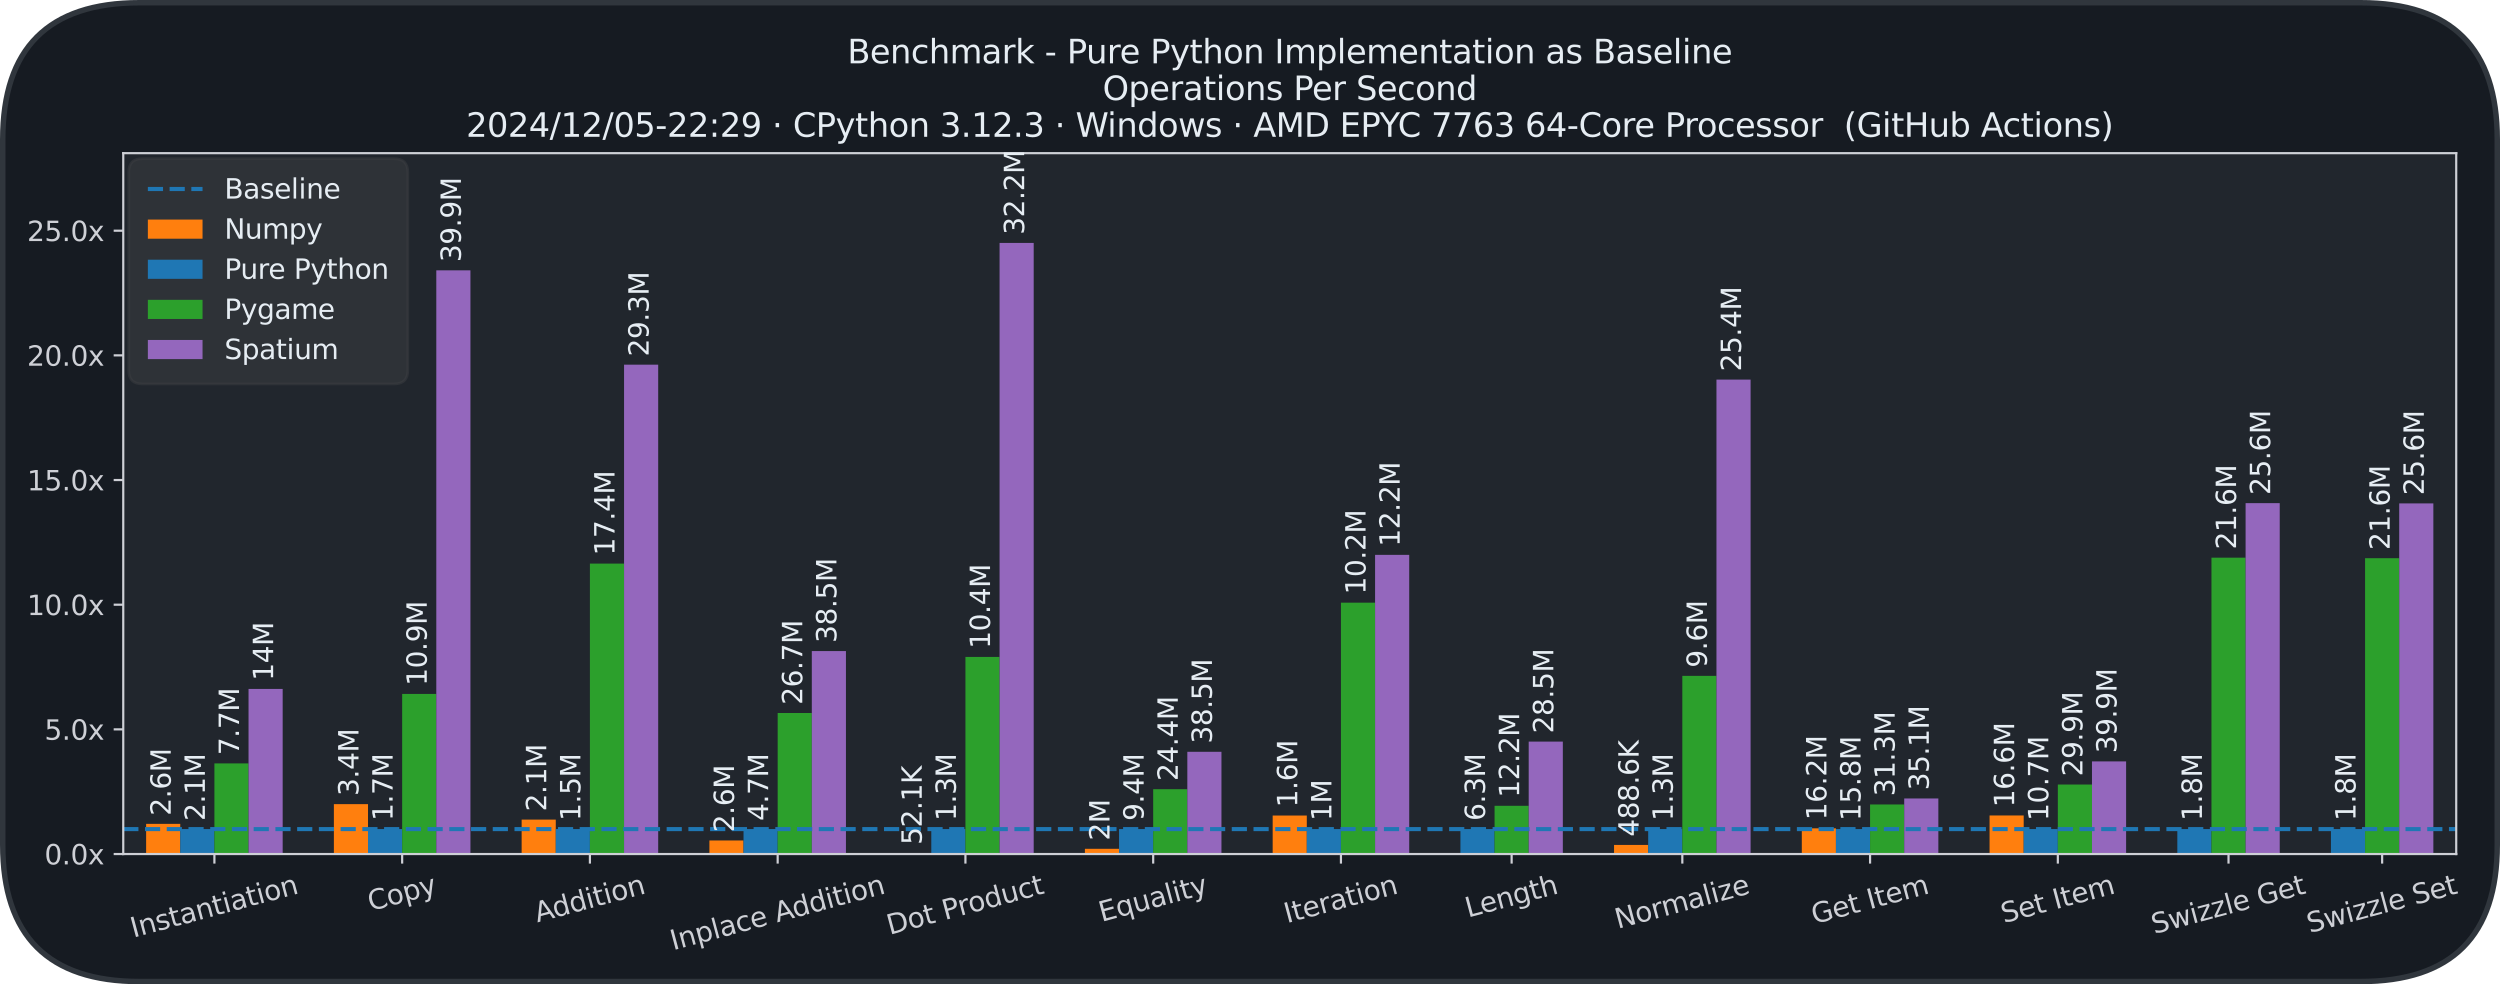 <?xml version="1.0" encoding="utf-8" standalone="no"?>
<!DOCTYPE svg PUBLIC "-//W3C//DTD SVG 1.1//EN"
  "http://www.w3.org/Graphics/SVG/1.1/DTD/svg11.dtd">
<svg xmlns:xlink="http://www.w3.org/1999/xlink" width="914.4pt" height="360pt" viewBox="0 0 914.4 360" xmlns="http://www.w3.org/2000/svg" version="1.1">
 <defs>
  <style type="text/css">*{stroke-linejoin: round; stroke-linecap: butt}</style>
 </defs>
 <g id="figure_1">
  <g id="patch_1">
   <path d="M 51 359 
L 863.4 359 
Q 913.4 359 913.4 309 
L 913.4 51 
Q 913.4 1 863.4 1 
L 51 1 
Q 1 1 1 51 
L 1 309 
Q 1 359 51 359 
z
" style="fill: #161b22; stroke: #30363d; stroke-width: 2; stroke-linejoin: miter"/>
  </g>
  <g id="axes_1">
   <g id="patch_2">
    <path d="M 45.08 312.369 
L 898.388 312.369 
L 898.388 56.032 
L 45.08 56.032 
z
" style="fill: #21262d"/>
   </g>
   <g id="patch_3">
    <path d="M 53.446 312.369 
L 65.932 312.369 
L 65.932 301.346 
L 53.446 301.346 
z
" clip-path="url(#p20b2153e5c)" style="fill: #ff7f0e"/>
   </g>
   <g id="patch_4">
    <path d="M 65.932 312.369 
L 78.418 312.369 
L 78.418 303.249 
L 65.932 303.249 
z
" clip-path="url(#p20b2153e5c)" style="fill: #1f77b4"/>
   </g>
   <g id="patch_5">
    <path d="M 78.418 312.369 
L 90.904 312.369 
L 90.904 279.21 
L 78.418 279.21 
z
" clip-path="url(#p20b2153e5c)" style="fill: #2ca02c"/>
   </g>
   <g id="patch_6">
    <path d="M 90.904 312.369 
L 103.391 312.369 
L 103.391 251.976 
L 90.904 251.976 
z
" clip-path="url(#p20b2153e5c)" style="fill: #9467bd"/>
   </g>
   <g id="patch_7">
    <path d="M 122.12 312.369 
L 134.606 312.369 
L 134.606 294.129 
L 122.12 294.129 
z
" clip-path="url(#p20b2153e5c)" style="fill: #ff7f0e"/>
   </g>
   <g id="patch_8">
    <path d="M 134.606 312.369 
L 147.092 312.369 
L 147.092 303.249 
L 134.606 303.249 
z
" clip-path="url(#p20b2153e5c)" style="fill: #1f77b4"/>
   </g>
   <g id="patch_9">
    <path d="M 147.092 312.369 
L 159.579 312.369 
L 159.579 253.824 
L 147.092 253.824 
z
" clip-path="url(#p20b2153e5c)" style="fill: #2ca02c"/>
   </g>
   <g id="patch_10">
    <path d="M 159.579 312.369 
L 172.065 312.369 
L 172.065 98.868 
L 159.579 98.868 
z
" clip-path="url(#p20b2153e5c)" style="fill: #9467bd"/>
   </g>
   <g id="patch_11">
    <path d="M 190.794 312.369 
L 203.28 312.369 
L 203.28 299.774 
L 190.794 299.774 
z
" clip-path="url(#p20b2153e5c)" style="fill: #ff7f0e"/>
   </g>
   <g id="patch_12">
    <path d="M 203.28 312.369 
L 215.766 312.369 
L 215.766 303.249 
L 203.28 303.249 
z
" clip-path="url(#p20b2153e5c)" style="fill: #1f77b4"/>
   </g>
   <g id="patch_13">
    <path d="M 215.766 312.369 
L 228.253 312.369 
L 228.253 206.145 
L 215.766 206.145 
z
" clip-path="url(#p20b2153e5c)" style="fill: #2ca02c"/>
   </g>
   <g id="patch_14">
    <path d="M 228.253 312.369 
L 240.739 312.369 
L 240.739 133.376 
L 228.253 133.376 
z
" clip-path="url(#p20b2153e5c)" style="fill: #9467bd"/>
   </g>
   <g id="patch_15">
    <path d="M 259.468 312.369 
L 271.954 312.369 
L 271.954 307.402 
L 259.468 307.402 
z
" clip-path="url(#p20b2153e5c)" style="fill: #ff7f0e"/>
   </g>
   <g id="patch_16">
    <path d="M 271.954 312.369 
L 284.441 312.369 
L 284.441 303.249 
L 271.954 303.249 
z
" clip-path="url(#p20b2153e5c)" style="fill: #1f77b4"/>
   </g>
   <g id="patch_17">
    <path d="M 284.441 312.369 
L 296.927 312.369 
L 296.927 260.779 
L 284.441 260.779 
z
" clip-path="url(#p20b2153e5c)" style="fill: #2ca02c"/>
   </g>
   <g id="patch_18">
    <path d="M 296.927 312.369 
L 309.413 312.369 
L 309.413 238.138 
L 296.927 238.138 
z
" clip-path="url(#p20b2153e5c)" style="fill: #9467bd"/>
   </g>
   <g id="patch_19">
    <path d="M 328.142 312.369 
L 340.629 312.369 
L 340.629 312.008 
L 328.142 312.008 
z
" clip-path="url(#p20b2153e5c)" style="fill: #ff7f0e"/>
   </g>
   <g id="patch_20">
    <path d="M 340.629 312.369 
L 353.115 312.369 
L 353.115 303.249 
L 340.629 303.249 
z
" clip-path="url(#p20b2153e5c)" style="fill: #1f77b4"/>
   </g>
   <g id="patch_21">
    <path d="M 353.115 312.369 
L 365.601 312.369 
L 365.601 240.281 
L 353.115 240.281 
z
" clip-path="url(#p20b2153e5c)" style="fill: #2ca02c"/>
   </g>
   <g id="patch_22">
    <path d="M 365.601 312.369 
L 378.087 312.369 
L 378.087 88.863 
L 365.601 88.863 
z
" clip-path="url(#p20b2153e5c)" style="fill: #9467bd"/>
   </g>
   <g id="patch_23">
    <path d="M 396.816 312.369 
L 409.303 312.369 
L 409.303 310.451 
L 396.816 310.451 
z
" clip-path="url(#p20b2153e5c)" style="fill: #ff7f0e"/>
   </g>
   <g id="patch_24">
    <path d="M 409.303 312.369 
L 421.789 312.369 
L 421.789 303.249 
L 409.303 303.249 
z
" clip-path="url(#p20b2153e5c)" style="fill: #1f77b4"/>
   </g>
   <g id="patch_25">
    <path d="M 421.789 312.369 
L 434.275 312.369 
L 434.275 288.651 
L 421.789 288.651 
z
" clip-path="url(#p20b2153e5c)" style="fill: #2ca02c"/>
   </g>
   <g id="patch_26">
    <path d="M 434.275 312.369 
L 446.761 312.369 
L 446.761 274.968 
L 434.275 274.968 
z
" clip-path="url(#p20b2153e5c)" style="fill: #9467bd"/>
   </g>
   <g id="patch_27">
    <path d="M 465.491 312.369 
L 477.977 312.369 
L 477.977 298.285 
L 465.491 298.285 
z
" clip-path="url(#p20b2153e5c)" style="fill: #ff7f0e"/>
   </g>
   <g id="patch_28">
    <path d="M 477.977 312.369 
L 490.463 312.369 
L 490.463 303.249 
L 477.977 303.249 
z
" clip-path="url(#p20b2153e5c)" style="fill: #1f77b4"/>
   </g>
   <g id="patch_29">
    <path d="M 490.463 312.369 
L 502.949 312.369 
L 502.949 220.42 
L 490.463 220.42 
z
" clip-path="url(#p20b2153e5c)" style="fill: #2ca02c"/>
   </g>
   <g id="patch_30">
    <path d="M 502.949 312.369 
L 515.435 312.369 
L 515.435 202.938 
L 502.949 202.938 
z
" clip-path="url(#p20b2153e5c)" style="fill: #9467bd"/>
   </g>
   <g id="patch_31">
    <path d="M 534.165 312.369 
L 546.651 312.369 
L 546.651 303.249 
L 534.165 303.249 
z
" clip-path="url(#p20b2153e5c)" style="fill: #1f77b4"/>
   </g>
   <g id="patch_32">
    <path d="M 546.651 312.369 
L 559.137 312.369 
L 559.137 294.737 
L 546.651 294.737 
z
" clip-path="url(#p20b2153e5c)" style="fill: #2ca02c"/>
   </g>
   <g id="patch_33">
    <path d="M 559.137 312.369 
L 571.623 312.369 
L 571.623 271.24 
L 559.137 271.24 
z
" clip-path="url(#p20b2153e5c)" style="fill: #9467bd"/>
   </g>
   <g id="patch_34">
    <path d="M 590.353 312.369 
L 602.839 312.369 
L 602.839 309.037 
L 590.353 309.037 
z
" clip-path="url(#p20b2153e5c)" style="fill: #ff7f0e"/>
   </g>
   <g id="patch_35">
    <path d="M 602.839 312.369 
L 615.325 312.369 
L 615.325 303.249 
L 602.839 303.249 
z
" clip-path="url(#p20b2153e5c)" style="fill: #1f77b4"/>
   </g>
   <g id="patch_36">
    <path d="M 615.325 312.369 
L 627.811 312.369 
L 627.811 247.213 
L 615.325 247.213 
z
" clip-path="url(#p20b2153e5c)" style="fill: #2ca02c"/>
   </g>
   <g id="patch_37">
    <path d="M 627.811 312.369 
L 640.298 312.369 
L 640.298 138.833 
L 627.811 138.833 
z
" clip-path="url(#p20b2153e5c)" style="fill: #9467bd"/>
   </g>
   <g id="patch_38">
    <path d="M 659.027 312.369 
L 671.513 312.369 
L 671.513 302.978 
L 659.027 302.978 
z
" clip-path="url(#p20b2153e5c)" style="fill: #ff7f0e"/>
   </g>
   <g id="patch_39">
    <path d="M 671.513 312.369 
L 683.999 312.369 
L 683.999 303.249 
L 671.513 303.249 
z
" clip-path="url(#p20b2153e5c)" style="fill: #1f77b4"/>
   </g>
   <g id="patch_40">
    <path d="M 683.999 312.369 
L 696.486 312.369 
L 696.486 294.251 
L 683.999 294.251 
z
" clip-path="url(#p20b2153e5c)" style="fill: #2ca02c"/>
   </g>
   <g id="patch_41">
    <path d="M 696.486 312.369 
L 708.972 312.369 
L 708.972 292.058 
L 696.486 292.058 
z
" clip-path="url(#p20b2153e5c)" style="fill: #9467bd"/>
   </g>
   <g id="patch_42">
    <path d="M 727.701 312.369 
L 740.187 312.369 
L 740.187 298.254 
L 727.701 298.254 
z
" clip-path="url(#p20b2153e5c)" style="fill: #ff7f0e"/>
   </g>
   <g id="patch_43">
    <path d="M 740.187 312.369 
L 752.673 312.369 
L 752.673 303.249 
L 740.187 303.249 
z
" clip-path="url(#p20b2153e5c)" style="fill: #1f77b4"/>
   </g>
   <g id="patch_44">
    <path d="M 752.673 312.369 
L 765.16 312.369 
L 765.16 286.952 
L 752.673 286.952 
z
" clip-path="url(#p20b2153e5c)" style="fill: #2ca02c"/>
   </g>
   <g id="patch_45">
    <path d="M 765.16 312.369 
L 777.646 312.369 
L 777.646 278.5 
L 765.16 278.5 
z
" clip-path="url(#p20b2153e5c)" style="fill: #9467bd"/>
   </g>
   <g id="patch_46">
    <path d="M 796.375 312.369 
L 808.861 312.369 
L 808.861 303.249 
L 796.375 303.249 
z
" clip-path="url(#p20b2153e5c)" style="fill: #1f77b4"/>
   </g>
   <g id="patch_47">
    <path d="M 808.861 312.369 
L 821.348 312.369 
L 821.348 203.962 
L 808.861 203.962 
z
" clip-path="url(#p20b2153e5c)" style="fill: #2ca02c"/>
   </g>
   <g id="patch_48">
    <path d="M 821.348 312.369 
L 833.834 312.369 
L 833.834 184.028 
L 821.348 184.028 
z
" clip-path="url(#p20b2153e5c)" style="fill: #9467bd"/>
   </g>
   <g id="patch_49">
    <path d="M 852.563 312.369 
L 865.049 312.369 
L 865.049 303.249 
L 852.563 303.249 
z
" clip-path="url(#p20b2153e5c)" style="fill: #1f77b4"/>
   </g>
   <g id="patch_50">
    <path d="M 865.049 312.369 
L 877.536 312.369 
L 877.536 204.17 
L 865.049 204.17 
z
" clip-path="url(#p20b2153e5c)" style="fill: #2ca02c"/>
   </g>
   <g id="patch_51">
    <path d="M 877.536 312.369 
L 890.022 312.369 
L 890.022 184.113 
L 877.536 184.113 
z
" clip-path="url(#p20b2153e5c)" style="fill: #9467bd"/>
   </g>
   <g id="matplotlib.axis_1">
    <g id="xtick_1">
     <g id="line2d_1">
      <defs>
       <path id="m8df45a341d" d="M 0 0 
L 0 3.5 
" style="stroke: #ced0d6; stroke-width: 0.8"/>
      </defs>
      <g>
       <use xlink:href="#m8df45a341d" x="78.418" y="312.369" style="fill: #ced0d6; stroke: #ced0d6; stroke-width: 0.8"/>
      </g>
     </g>
     <g id="text_1">
      <!-- Instantiation -->
      <g style="fill: #ced0d6" transform="translate(48.771 342.979) rotate(-15) scale(0.1 -0.1)">
       <defs>
        <path id="DejaVuSans-49" d="M 628 4666 
L 1259 4666 
L 1259 0 
L 628 0 
L 628 4666 
z
" transform="scale(0.016)"/>
        <path id="DejaVuSans-6e" d="M 3513 2113 
L 3513 0 
L 2938 0 
L 2938 2094 
Q 2938 2591 2744 2837 
Q 2550 3084 2163 3084 
Q 1697 3084 1428 2787 
Q 1159 2491 1159 1978 
L 1159 0 
L 581 0 
L 581 3500 
L 1159 3500 
L 1159 2956 
Q 1366 3272 1645 3428 
Q 1925 3584 2291 3584 
Q 2894 3584 3203 3211 
Q 3513 2838 3513 2113 
z
" transform="scale(0.016)"/>
        <path id="DejaVuSans-73" d="M 2834 3397 
L 2834 2853 
Q 2591 2978 2328 3040 
Q 2066 3103 1784 3103 
Q 1356 3103 1142 2972 
Q 928 2841 928 2578 
Q 928 2378 1081 2264 
Q 1234 2150 1697 2047 
L 1894 2003 
Q 2506 1872 2764 1633 
Q 3022 1394 3022 966 
Q 3022 478 2636 193 
Q 2250 -91 1575 -91 
Q 1294 -91 989 -36 
Q 684 19 347 128 
L 347 722 
Q 666 556 975 473 
Q 1284 391 1588 391 
Q 1994 391 2212 530 
Q 2431 669 2431 922 
Q 2431 1156 2273 1281 
Q 2116 1406 1581 1522 
L 1381 1569 
Q 847 1681 609 1914 
Q 372 2147 372 2553 
Q 372 3047 722 3315 
Q 1072 3584 1716 3584 
Q 2034 3584 2315 3537 
Q 2597 3491 2834 3397 
z
" transform="scale(0.016)"/>
        <path id="DejaVuSans-74" d="M 1172 4494 
L 1172 3500 
L 2356 3500 
L 2356 3053 
L 1172 3053 
L 1172 1153 
Q 1172 725 1289 603 
Q 1406 481 1766 481 
L 2356 481 
L 2356 0 
L 1766 0 
Q 1100 0 847 248 
Q 594 497 594 1153 
L 594 3053 
L 172 3053 
L 172 3500 
L 594 3500 
L 594 4494 
L 1172 4494 
z
" transform="scale(0.016)"/>
        <path id="DejaVuSans-61" d="M 2194 1759 
Q 1497 1759 1228 1600 
Q 959 1441 959 1056 
Q 959 750 1161 570 
Q 1363 391 1709 391 
Q 2188 391 2477 730 
Q 2766 1069 2766 1631 
L 2766 1759 
L 2194 1759 
z
M 3341 1997 
L 3341 0 
L 2766 0 
L 2766 531 
Q 2569 213 2275 61 
Q 1981 -91 1556 -91 
Q 1019 -91 701 211 
Q 384 513 384 1019 
Q 384 1609 779 1909 
Q 1175 2209 1959 2209 
L 2766 2209 
L 2766 2266 
Q 2766 2663 2505 2880 
Q 2244 3097 1772 3097 
Q 1472 3097 1187 3025 
Q 903 2953 641 2809 
L 641 3341 
Q 956 3463 1253 3523 
Q 1550 3584 1831 3584 
Q 2591 3584 2966 3190 
Q 3341 2797 3341 1997 
z
" transform="scale(0.016)"/>
        <path id="DejaVuSans-69" d="M 603 3500 
L 1178 3500 
L 1178 0 
L 603 0 
L 603 3500 
z
M 603 4863 
L 1178 4863 
L 1178 4134 
L 603 4134 
L 603 4863 
z
" transform="scale(0.016)"/>
        <path id="DejaVuSans-6f" d="M 1959 3097 
Q 1497 3097 1228 2736 
Q 959 2375 959 1747 
Q 959 1119 1226 758 
Q 1494 397 1959 397 
Q 2419 397 2687 759 
Q 2956 1122 2956 1747 
Q 2956 2369 2687 2733 
Q 2419 3097 1959 3097 
z
M 1959 3584 
Q 2709 3584 3137 3096 
Q 3566 2609 3566 1747 
Q 3566 888 3137 398 
Q 2709 -91 1959 -91 
Q 1206 -91 779 398 
Q 353 888 353 1747 
Q 353 2609 779 3096 
Q 1206 3584 1959 3584 
z
" transform="scale(0.016)"/>
       </defs>
       <use xlink:href="#DejaVuSans-49"/>
       <use xlink:href="#DejaVuSans-6e" x="29.492"/>
       <use xlink:href="#DejaVuSans-73" x="92.871"/>
       <use xlink:href="#DejaVuSans-74" x="144.971"/>
       <use xlink:href="#DejaVuSans-61" x="184.18"/>
       <use xlink:href="#DejaVuSans-6e" x="245.459"/>
       <use xlink:href="#DejaVuSans-74" x="308.838"/>
       <use xlink:href="#DejaVuSans-69" x="348.047"/>
       <use xlink:href="#DejaVuSans-61" x="375.83"/>
       <use xlink:href="#DejaVuSans-74" x="437.109"/>
       <use xlink:href="#DejaVuSans-69" x="476.318"/>
       <use xlink:href="#DejaVuSans-6f" x="504.102"/>
       <use xlink:href="#DejaVuSans-6e" x="565.283"/>
      </g>
     </g>
    </g>
    <g id="xtick_2">
     <g id="line2d_2">
      <g>
       <use xlink:href="#m8df45a341d" x="147.092" y="312.369" style="fill: #ced0d6; stroke: #ced0d6; stroke-width: 0.8"/>
      </g>
     </g>
     <g id="text_2">
      <!-- Copy -->
      <g style="fill: #ced0d6" transform="translate(135.554 333.274) rotate(-15) scale(0.1 -0.1)">
       <defs>
        <path id="DejaVuSans-43" d="M 4122 4306 
L 4122 3641 
Q 3803 3938 3442 4084 
Q 3081 4231 2675 4231 
Q 1875 4231 1450 3742 
Q 1025 3253 1025 2328 
Q 1025 1406 1450 917 
Q 1875 428 2675 428 
Q 3081 428 3442 575 
Q 3803 722 4122 1019 
L 4122 359 
Q 3791 134 3420 21 
Q 3050 -91 2638 -91 
Q 1578 -91 968 557 
Q 359 1206 359 2328 
Q 359 3453 968 4101 
Q 1578 4750 2638 4750 
Q 3056 4750 3426 4639 
Q 3797 4528 4122 4306 
z
" transform="scale(0.016)"/>
        <path id="DejaVuSans-70" d="M 1159 525 
L 1159 -1331 
L 581 -1331 
L 581 3500 
L 1159 3500 
L 1159 2969 
Q 1341 3281 1617 3432 
Q 1894 3584 2278 3584 
Q 2916 3584 3314 3078 
Q 3713 2572 3713 1747 
Q 3713 922 3314 415 
Q 2916 -91 2278 -91 
Q 1894 -91 1617 61 
Q 1341 213 1159 525 
z
M 3116 1747 
Q 3116 2381 2855 2742 
Q 2594 3103 2138 3103 
Q 1681 3103 1420 2742 
Q 1159 2381 1159 1747 
Q 1159 1113 1420 752 
Q 1681 391 2138 391 
Q 2594 391 2855 752 
Q 3116 1113 3116 1747 
z
" transform="scale(0.016)"/>
        <path id="DejaVuSans-79" d="M 2059 -325 
Q 1816 -950 1584 -1140 
Q 1353 -1331 966 -1331 
L 506 -1331 
L 506 -850 
L 844 -850 
Q 1081 -850 1212 -737 
Q 1344 -625 1503 -206 
L 1606 56 
L 191 3500 
L 800 3500 
L 1894 763 
L 2988 3500 
L 3597 3500 
L 2059 -325 
z
" transform="scale(0.016)"/>
       </defs>
       <use xlink:href="#DejaVuSans-43"/>
       <use xlink:href="#DejaVuSans-6f" x="69.824"/>
       <use xlink:href="#DejaVuSans-70" x="131.006"/>
       <use xlink:href="#DejaVuSans-79" x="194.482"/>
      </g>
     </g>
    </g>
    <g id="xtick_3">
     <g id="line2d_3">
      <g>
       <use xlink:href="#m8df45a341d" x="215.766" y="312.369" style="fill: #ced0d6; stroke: #ced0d6; stroke-width: 0.8"/>
      </g>
     </g>
     <g id="text_3">
      <!-- Addition -->
      <g style="fill: #ced0d6" transform="translate(196.537 337.397) rotate(-15) scale(0.1 -0.1)">
       <defs>
        <path id="DejaVuSans-41" d="M 2188 4044 
L 1331 1722 
L 3047 1722 
L 2188 4044 
z
M 1831 4666 
L 2547 4666 
L 4325 0 
L 3669 0 
L 3244 1197 
L 1141 1197 
L 716 0 
L 50 0 
L 1831 4666 
z
" transform="scale(0.016)"/>
        <path id="DejaVuSans-64" d="M 2906 2969 
L 2906 4863 
L 3481 4863 
L 3481 0 
L 2906 0 
L 2906 525 
Q 2725 213 2448 61 
Q 2172 -91 1784 -91 
Q 1150 -91 751 415 
Q 353 922 353 1747 
Q 353 2572 751 3078 
Q 1150 3584 1784 3584 
Q 2172 3584 2448 3432 
Q 2725 3281 2906 2969 
z
M 947 1747 
Q 947 1113 1208 752 
Q 1469 391 1925 391 
Q 2381 391 2643 752 
Q 2906 1113 2906 1747 
Q 2906 2381 2643 2742 
Q 2381 3103 1925 3103 
Q 1469 3103 1208 2742 
Q 947 2381 947 1747 
z
" transform="scale(0.016)"/>
       </defs>
       <use xlink:href="#DejaVuSans-41"/>
       <use xlink:href="#DejaVuSans-64" x="66.658"/>
       <use xlink:href="#DejaVuSans-64" x="130.135"/>
       <use xlink:href="#DejaVuSans-69" x="193.611"/>
       <use xlink:href="#DejaVuSans-74" x="221.395"/>
       <use xlink:href="#DejaVuSans-69" x="260.604"/>
       <use xlink:href="#DejaVuSans-6f" x="288.387"/>
       <use xlink:href="#DejaVuSans-6e" x="349.568"/>
      </g>
     </g>
    </g>
    <g id="xtick_4">
     <g id="line2d_4">
      <g>
       <use xlink:href="#m8df45a341d" x="284.441" y="312.369" style="fill: #ced0d6; stroke: #ced0d6; stroke-width: 0.8"/>
      </g>
     </g>
     <g id="text_4">
      <!-- Inplace Addition -->
      <g style="fill: #ced0d6" transform="translate(246.196 347.587) rotate(-15) scale(0.1 -0.1)">
       <defs>
        <path id="DejaVuSans-6c" d="M 603 4863 
L 1178 4863 
L 1178 0 
L 603 0 
L 603 4863 
z
" transform="scale(0.016)"/>
        <path id="DejaVuSans-63" d="M 3122 3366 
L 3122 2828 
Q 2878 2963 2633 3030 
Q 2388 3097 2138 3097 
Q 1578 3097 1268 2742 
Q 959 2388 959 1747 
Q 959 1106 1268 751 
Q 1578 397 2138 397 
Q 2388 397 2633 464 
Q 2878 531 3122 666 
L 3122 134 
Q 2881 22 2623 -34 
Q 2366 -91 2075 -91 
Q 1284 -91 818 406 
Q 353 903 353 1747 
Q 353 2603 823 3093 
Q 1294 3584 2113 3584 
Q 2378 3584 2631 3529 
Q 2884 3475 3122 3366 
z
" transform="scale(0.016)"/>
        <path id="DejaVuSans-65" d="M 3597 1894 
L 3597 1613 
L 953 1613 
Q 991 1019 1311 708 
Q 1631 397 2203 397 
Q 2534 397 2845 478 
Q 3156 559 3463 722 
L 3463 178 
Q 3153 47 2828 -22 
Q 2503 -91 2169 -91 
Q 1331 -91 842 396 
Q 353 884 353 1716 
Q 353 2575 817 3079 
Q 1281 3584 2069 3584 
Q 2775 3584 3186 3129 
Q 3597 2675 3597 1894 
z
M 3022 2063 
Q 3016 2534 2758 2815 
Q 2500 3097 2075 3097 
Q 1594 3097 1305 2825 
Q 1016 2553 972 2059 
L 3022 2063 
z
" transform="scale(0.016)"/>
        <path id="DejaVuSans-20" transform="scale(0.016)"/>
       </defs>
       <use xlink:href="#DejaVuSans-49"/>
       <use xlink:href="#DejaVuSans-6e" x="29.492"/>
       <use xlink:href="#DejaVuSans-70" x="92.871"/>
       <use xlink:href="#DejaVuSans-6c" x="156.348"/>
       <use xlink:href="#DejaVuSans-61" x="184.131"/>
       <use xlink:href="#DejaVuSans-63" x="245.41"/>
       <use xlink:href="#DejaVuSans-65" x="300.391"/>
       <use xlink:href="#DejaVuSans-20" x="361.914"/>
       <use xlink:href="#DejaVuSans-41" x="393.701"/>
       <use xlink:href="#DejaVuSans-64" x="460.359"/>
       <use xlink:href="#DejaVuSans-64" x="523.836"/>
       <use xlink:href="#DejaVuSans-69" x="587.312"/>
       <use xlink:href="#DejaVuSans-74" x="615.096"/>
       <use xlink:href="#DejaVuSans-69" x="654.305"/>
       <use xlink:href="#DejaVuSans-6f" x="682.088"/>
       <use xlink:href="#DejaVuSans-6e" x="743.27"/>
      </g>
     </g>
    </g>
    <g id="xtick_5">
     <g id="line2d_5">
      <g>
       <use xlink:href="#m8df45a341d" x="353.115" y="312.369" style="fill: #ced0d6; stroke: #ced0d6; stroke-width: 0.8"/>
      </g>
     </g>
     <g id="text_5">
      <!-- Dot Product -->
      <g style="fill: #ced0d6" transform="translate(325.391 341.948) rotate(-15) scale(0.1 -0.1)">
       <defs>
        <path id="DejaVuSans-44" d="M 1259 4147 
L 1259 519 
L 2022 519 
Q 2988 519 3436 956 
Q 3884 1394 3884 2338 
Q 3884 3275 3436 3711 
Q 2988 4147 2022 4147 
L 1259 4147 
z
M 628 4666 
L 1925 4666 
Q 3281 4666 3915 4102 
Q 4550 3538 4550 2338 
Q 4550 1131 3912 565 
Q 3275 0 1925 0 
L 628 0 
L 628 4666 
z
" transform="scale(0.016)"/>
        <path id="DejaVuSans-50" d="M 1259 4147 
L 1259 2394 
L 2053 2394 
Q 2494 2394 2734 2622 
Q 2975 2850 2975 3272 
Q 2975 3691 2734 3919 
Q 2494 4147 2053 4147 
L 1259 4147 
z
M 628 4666 
L 2053 4666 
Q 2838 4666 3239 4311 
Q 3641 3956 3641 3272 
Q 3641 2581 3239 2228 
Q 2838 1875 2053 1875 
L 1259 1875 
L 1259 0 
L 628 0 
L 628 4666 
z
" transform="scale(0.016)"/>
        <path id="DejaVuSans-72" d="M 2631 2963 
Q 2534 3019 2420 3045 
Q 2306 3072 2169 3072 
Q 1681 3072 1420 2755 
Q 1159 2438 1159 1844 
L 1159 0 
L 581 0 
L 581 3500 
L 1159 3500 
L 1159 2956 
Q 1341 3275 1631 3429 
Q 1922 3584 2338 3584 
Q 2397 3584 2469 3576 
Q 2541 3569 2628 3553 
L 2631 2963 
z
" transform="scale(0.016)"/>
        <path id="DejaVuSans-75" d="M 544 1381 
L 544 3500 
L 1119 3500 
L 1119 1403 
Q 1119 906 1312 657 
Q 1506 409 1894 409 
Q 2359 409 2629 706 
Q 2900 1003 2900 1516 
L 2900 3500 
L 3475 3500 
L 3475 0 
L 2900 0 
L 2900 538 
Q 2691 219 2414 64 
Q 2138 -91 1772 -91 
Q 1169 -91 856 284 
Q 544 659 544 1381 
z
M 1991 3584 
L 1991 3584 
z
" transform="scale(0.016)"/>
       </defs>
       <use xlink:href="#DejaVuSans-44"/>
       <use xlink:href="#DejaVuSans-6f" x="77.002"/>
       <use xlink:href="#DejaVuSans-74" x="138.184"/>
       <use xlink:href="#DejaVuSans-20" x="177.393"/>
       <use xlink:href="#DejaVuSans-50" x="209.18"/>
       <use xlink:href="#DejaVuSans-72" x="267.732"/>
       <use xlink:href="#DejaVuSans-6f" x="306.596"/>
       <use xlink:href="#DejaVuSans-64" x="367.777"/>
       <use xlink:href="#DejaVuSans-75" x="431.254"/>
       <use xlink:href="#DejaVuSans-63" x="494.633"/>
       <use xlink:href="#DejaVuSans-74" x="549.613"/>
      </g>
     </g>
    </g>
    <g id="xtick_6">
     <g id="line2d_6">
      <g>
       <use xlink:href="#m8df45a341d" x="421.789" y="312.369" style="fill: #ced0d6; stroke: #ced0d6; stroke-width: 0.8"/>
      </g>
     </g>
     <g id="text_6">
      <!-- Equality -->
      <g style="fill: #ced0d6" transform="translate(402.93 337.198) rotate(-15) scale(0.1 -0.1)">
       <defs>
        <path id="DejaVuSans-45" d="M 628 4666 
L 3578 4666 
L 3578 4134 
L 1259 4134 
L 1259 2753 
L 3481 2753 
L 3481 2222 
L 1259 2222 
L 1259 531 
L 3634 531 
L 3634 0 
L 628 0 
L 628 4666 
z
" transform="scale(0.016)"/>
        <path id="DejaVuSans-71" d="M 947 1747 
Q 947 1113 1208 752 
Q 1469 391 1925 391 
Q 2381 391 2643 752 
Q 2906 1113 2906 1747 
Q 2906 2381 2643 2742 
Q 2381 3103 1925 3103 
Q 1469 3103 1208 2742 
Q 947 2381 947 1747 
z
M 2906 525 
Q 2725 213 2448 61 
Q 2172 -91 1784 -91 
Q 1150 -91 751 415 
Q 353 922 353 1747 
Q 353 2572 751 3078 
Q 1150 3584 1784 3584 
Q 2172 3584 2448 3432 
Q 2725 3281 2906 2969 
L 2906 3500 
L 3481 3500 
L 3481 -1331 
L 2906 -1331 
L 2906 525 
z
" transform="scale(0.016)"/>
       </defs>
       <use xlink:href="#DejaVuSans-45"/>
       <use xlink:href="#DejaVuSans-71" x="63.184"/>
       <use xlink:href="#DejaVuSans-75" x="126.66"/>
       <use xlink:href="#DejaVuSans-61" x="190.039"/>
       <use xlink:href="#DejaVuSans-6c" x="251.318"/>
       <use xlink:href="#DejaVuSans-69" x="279.102"/>
       <use xlink:href="#DejaVuSans-74" x="306.885"/>
       <use xlink:href="#DejaVuSans-79" x="346.094"/>
      </g>
     </g>
    </g>
    <g id="xtick_7">
     <g id="line2d_7">
      <g>
       <use xlink:href="#m8df45a341d" x="490.463" y="312.369" style="fill: #ced0d6; stroke: #ced0d6; stroke-width: 0.8"/>
      </g>
     </g>
     <g id="text_7">
      <!-- Iteration -->
      <g style="fill: #ced0d6" transform="translate(470.691 337.687) rotate(-15) scale(0.1 -0.1)">
       <use xlink:href="#DejaVuSans-49"/>
       <use xlink:href="#DejaVuSans-74" x="29.492"/>
       <use xlink:href="#DejaVuSans-65" x="68.701"/>
       <use xlink:href="#DejaVuSans-72" x="130.225"/>
       <use xlink:href="#DejaVuSans-61" x="171.338"/>
       <use xlink:href="#DejaVuSans-74" x="232.617"/>
       <use xlink:href="#DejaVuSans-69" x="271.826"/>
       <use xlink:href="#DejaVuSans-6f" x="299.609"/>
       <use xlink:href="#DejaVuSans-6e" x="360.791"/>
      </g>
     </g>
    </g>
    <g id="xtick_8">
     <g id="line2d_8">
      <g>
       <use xlink:href="#m8df45a341d" x="552.894" y="312.369" style="fill: #ced0d6; stroke: #ced0d6; stroke-width: 0.8"/>
      </g>
     </g>
     <g id="text_8">
      <!-- Length -->
      <g style="fill: #ced0d6" transform="translate(536.949 335.636) rotate(-15) scale(0.1 -0.1)">
       <defs>
        <path id="DejaVuSans-4c" d="M 628 4666 
L 1259 4666 
L 1259 531 
L 3531 531 
L 3531 0 
L 628 0 
L 628 4666 
z
" transform="scale(0.016)"/>
        <path id="DejaVuSans-67" d="M 2906 1791 
Q 2906 2416 2648 2759 
Q 2391 3103 1925 3103 
Q 1463 3103 1205 2759 
Q 947 2416 947 1791 
Q 947 1169 1205 825 
Q 1463 481 1925 481 
Q 2391 481 2648 825 
Q 2906 1169 2906 1791 
z
M 3481 434 
Q 3481 -459 3084 -895 
Q 2688 -1331 1869 -1331 
Q 1566 -1331 1297 -1286 
Q 1028 -1241 775 -1147 
L 775 -588 
Q 1028 -725 1275 -790 
Q 1522 -856 1778 -856 
Q 2344 -856 2625 -561 
Q 2906 -266 2906 331 
L 2906 616 
Q 2728 306 2450 153 
Q 2172 0 1784 0 
Q 1141 0 747 490 
Q 353 981 353 1791 
Q 353 2603 747 3093 
Q 1141 3584 1784 3584 
Q 2172 3584 2450 3431 
Q 2728 3278 2906 2969 
L 2906 3500 
L 3481 3500 
L 3481 434 
z
" transform="scale(0.016)"/>
        <path id="DejaVuSans-68" d="M 3513 2113 
L 3513 0 
L 2938 0 
L 2938 2094 
Q 2938 2591 2744 2837 
Q 2550 3084 2163 3084 
Q 1697 3084 1428 2787 
Q 1159 2491 1159 1978 
L 1159 0 
L 581 0 
L 581 4863 
L 1159 4863 
L 1159 2956 
Q 1366 3272 1645 3428 
Q 1925 3584 2291 3584 
Q 2894 3584 3203 3211 
Q 3513 2838 3513 2113 
z
" transform="scale(0.016)"/>
       </defs>
       <use xlink:href="#DejaVuSans-4c"/>
       <use xlink:href="#DejaVuSans-65" x="53.963"/>
       <use xlink:href="#DejaVuSans-6e" x="115.486"/>
       <use xlink:href="#DejaVuSans-67" x="178.865"/>
       <use xlink:href="#DejaVuSans-74" x="242.342"/>
       <use xlink:href="#DejaVuSans-68" x="281.551"/>
      </g>
     </g>
    </g>
    <g id="xtick_9">
     <g id="line2d_9">
      <g>
       <use xlink:href="#m8df45a341d" x="615.325" y="312.369" style="fill: #ced0d6; stroke: #ced0d6; stroke-width: 0.8"/>
      </g>
     </g>
     <g id="text_9">
      <!-- Normalize -->
      <g style="fill: #ced0d6" transform="translate(591.716 339.743) rotate(-15) scale(0.1 -0.1)">
       <defs>
        <path id="DejaVuSans-4e" d="M 628 4666 
L 1478 4666 
L 3547 763 
L 3547 4666 
L 4159 4666 
L 4159 0 
L 3309 0 
L 1241 3903 
L 1241 0 
L 628 0 
L 628 4666 
z
" transform="scale(0.016)"/>
        <path id="DejaVuSans-6d" d="M 3328 2828 
Q 3544 3216 3844 3400 
Q 4144 3584 4550 3584 
Q 5097 3584 5394 3201 
Q 5691 2819 5691 2113 
L 5691 0 
L 5113 0 
L 5113 2094 
Q 5113 2597 4934 2840 
Q 4756 3084 4391 3084 
Q 3944 3084 3684 2787 
Q 3425 2491 3425 1978 
L 3425 0 
L 2847 0 
L 2847 2094 
Q 2847 2600 2669 2842 
Q 2491 3084 2119 3084 
Q 1678 3084 1418 2786 
Q 1159 2488 1159 1978 
L 1159 0 
L 581 0 
L 581 3500 
L 1159 3500 
L 1159 2956 
Q 1356 3278 1631 3431 
Q 1906 3584 2284 3584 
Q 2666 3584 2933 3390 
Q 3200 3197 3328 2828 
z
" transform="scale(0.016)"/>
        <path id="DejaVuSans-7a" d="M 353 3500 
L 3084 3500 
L 3084 2975 
L 922 459 
L 3084 459 
L 3084 0 
L 275 0 
L 275 525 
L 2438 3041 
L 353 3041 
L 353 3500 
z
" transform="scale(0.016)"/>
       </defs>
       <use xlink:href="#DejaVuSans-4e"/>
       <use xlink:href="#DejaVuSans-6f" x="74.805"/>
       <use xlink:href="#DejaVuSans-72" x="135.986"/>
       <use xlink:href="#DejaVuSans-6d" x="175.35"/>
       <use xlink:href="#DejaVuSans-61" x="272.762"/>
       <use xlink:href="#DejaVuSans-6c" x="334.041"/>
       <use xlink:href="#DejaVuSans-69" x="361.824"/>
       <use xlink:href="#DejaVuSans-7a" x="389.607"/>
       <use xlink:href="#DejaVuSans-65" x="442.098"/>
      </g>
     </g>
    </g>
    <g id="xtick_10">
     <g id="line2d_10">
      <g>
       <use xlink:href="#m8df45a341d" x="683.999" y="312.369" style="fill: #ced0d6; stroke: #ced0d6; stroke-width: 0.8"/>
      </g>
     </g>
     <g id="text_10">
      <!-- Get Item -->
      <g style="fill: #ced0d6" transform="translate(663.577 338.036) rotate(-15) scale(0.1 -0.1)">
       <defs>
        <path id="DejaVuSans-47" d="M 3809 666 
L 3809 1919 
L 2778 1919 
L 2778 2438 
L 4434 2438 
L 4434 434 
Q 4069 175 3628 42 
Q 3188 -91 2688 -91 
Q 1594 -91 976 548 
Q 359 1188 359 2328 
Q 359 3472 976 4111 
Q 1594 4750 2688 4750 
Q 3144 4750 3555 4637 
Q 3966 4525 4313 4306 
L 4313 3634 
Q 3963 3931 3569 4081 
Q 3175 4231 2741 4231 
Q 1884 4231 1454 3753 
Q 1025 3275 1025 2328 
Q 1025 1384 1454 906 
Q 1884 428 2741 428 
Q 3075 428 3337 486 
Q 3600 544 3809 666 
z
" transform="scale(0.016)"/>
       </defs>
       <use xlink:href="#DejaVuSans-47"/>
       <use xlink:href="#DejaVuSans-65" x="77.49"/>
       <use xlink:href="#DejaVuSans-74" x="139.014"/>
       <use xlink:href="#DejaVuSans-20" x="178.223"/>
       <use xlink:href="#DejaVuSans-49" x="210.01"/>
       <use xlink:href="#DejaVuSans-74" x="239.502"/>
       <use xlink:href="#DejaVuSans-65" x="278.711"/>
       <use xlink:href="#DejaVuSans-6d" x="340.234"/>
      </g>
     </g>
    </g>
    <g id="xtick_11">
     <g id="line2d_11">
      <g>
       <use xlink:href="#m8df45a341d" x="752.673" y="312.369" style="fill: #ced0d6; stroke: #ced0d6; stroke-width: 0.8"/>
      </g>
     </g>
     <g id="text_11">
      <!-- Set Item -->
      <g style="fill: #ced0d6" transform="translate(732.927 337.673) rotate(-15) scale(0.1 -0.1)">
       <defs>
        <path id="DejaVuSans-53" d="M 3425 4513 
L 3425 3897 
Q 3066 4069 2747 4153 
Q 2428 4238 2131 4238 
Q 1616 4238 1336 4038 
Q 1056 3838 1056 3469 
Q 1056 3159 1242 3001 
Q 1428 2844 1947 2747 
L 2328 2669 
Q 3034 2534 3370 2195 
Q 3706 1856 3706 1288 
Q 3706 609 3251 259 
Q 2797 -91 1919 -91 
Q 1588 -91 1214 -16 
Q 841 59 441 206 
L 441 856 
Q 825 641 1194 531 
Q 1563 422 1919 422 
Q 2459 422 2753 634 
Q 3047 847 3047 1241 
Q 3047 1584 2836 1778 
Q 2625 1972 2144 2069 
L 1759 2144 
Q 1053 2284 737 2584 
Q 422 2884 422 3419 
Q 422 4038 858 4394 
Q 1294 4750 2059 4750 
Q 2388 4750 2728 4690 
Q 3069 4631 3425 4513 
z
" transform="scale(0.016)"/>
       </defs>
       <use xlink:href="#DejaVuSans-53"/>
       <use xlink:href="#DejaVuSans-65" x="63.477"/>
       <use xlink:href="#DejaVuSans-74" x="125"/>
       <use xlink:href="#DejaVuSans-20" x="164.209"/>
       <use xlink:href="#DejaVuSans-49" x="195.996"/>
       <use xlink:href="#DejaVuSans-74" x="225.488"/>
       <use xlink:href="#DejaVuSans-65" x="264.697"/>
       <use xlink:href="#DejaVuSans-6d" x="326.221"/>
      </g>
     </g>
    </g>
    <g id="xtick_12">
     <g id="line2d_12">
      <g>
       <use xlink:href="#m8df45a341d" x="815.104" y="312.369" style="fill: #ced0d6; stroke: #ced0d6; stroke-width: 0.8"/>
      </g>
     </g>
     <g id="text_12">
      <!-- Swizzle Get -->
      <g style="fill: #ced0d6" transform="translate(787.936 341.651) rotate(-15) scale(0.1 -0.1)">
       <defs>
        <path id="DejaVuSans-77" d="M 269 3500 
L 844 3500 
L 1563 769 
L 2278 3500 
L 2956 3500 
L 3675 769 
L 4391 3500 
L 4966 3500 
L 4050 0 
L 3372 0 
L 2619 2869 
L 1863 0 
L 1184 0 
L 269 3500 
z
" transform="scale(0.016)"/>
       </defs>
       <use xlink:href="#DejaVuSans-53"/>
       <use xlink:href="#DejaVuSans-77" x="63.477"/>
       <use xlink:href="#DejaVuSans-69" x="145.264"/>
       <use xlink:href="#DejaVuSans-7a" x="173.047"/>
       <use xlink:href="#DejaVuSans-7a" x="225.537"/>
       <use xlink:href="#DejaVuSans-6c" x="278.027"/>
       <use xlink:href="#DejaVuSans-65" x="305.811"/>
       <use xlink:href="#DejaVuSans-20" x="367.334"/>
       <use xlink:href="#DejaVuSans-47" x="399.121"/>
       <use xlink:href="#DejaVuSans-65" x="476.611"/>
       <use xlink:href="#DejaVuSans-74" x="538.135"/>
      </g>
     </g>
    </g>
    <g id="xtick_13">
     <g id="line2d_13">
      <g>
       <use xlink:href="#m8df45a341d" x="871.292" y="312.369" style="fill: #ced0d6; stroke: #ced0d6; stroke-width: 0.8"/>
      </g>
     </g>
     <g id="text_13">
      <!-- Swizzle Set -->
      <g style="fill: #ced0d6" transform="translate(844.8 341.289) rotate(-15) scale(0.1 -0.1)">
       <use xlink:href="#DejaVuSans-53"/>
       <use xlink:href="#DejaVuSans-77" x="63.477"/>
       <use xlink:href="#DejaVuSans-69" x="145.264"/>
       <use xlink:href="#DejaVuSans-7a" x="173.047"/>
       <use xlink:href="#DejaVuSans-7a" x="225.537"/>
       <use xlink:href="#DejaVuSans-6c" x="278.027"/>
       <use xlink:href="#DejaVuSans-65" x="305.811"/>
       <use xlink:href="#DejaVuSans-20" x="367.334"/>
       <use xlink:href="#DejaVuSans-53" x="399.121"/>
       <use xlink:href="#DejaVuSans-65" x="462.598"/>
       <use xlink:href="#DejaVuSans-74" x="524.121"/>
      </g>
     </g>
    </g>
   </g>
   <g id="matplotlib.axis_2">
    <g id="ytick_1">
     <g id="line2d_14">
      <defs>
       <path id="m8817ce85e4" d="M 0 0 
L -3.5 0 
" style="stroke: #ced0d6; stroke-width: 0.8"/>
      </defs>
      <g>
       <use xlink:href="#m8817ce85e4" x="45.08" y="312.369" style="fill: #ced0d6; stroke: #ced0d6; stroke-width: 0.8"/>
      </g>
     </g>
     <g id="text_14">
      <!-- 0.0x -->
      <g style="fill: #ced0d6" transform="translate(16.258 316.168) scale(0.1 -0.1)">
       <defs>
        <path id="DejaVuSans-30" d="M 2034 4250 
Q 1547 4250 1301 3770 
Q 1056 3291 1056 2328 
Q 1056 1369 1301 889 
Q 1547 409 2034 409 
Q 2525 409 2770 889 
Q 3016 1369 3016 2328 
Q 3016 3291 2770 3770 
Q 2525 4250 2034 4250 
z
M 2034 4750 
Q 2819 4750 3233 4129 
Q 3647 3509 3647 2328 
Q 3647 1150 3233 529 
Q 2819 -91 2034 -91 
Q 1250 -91 836 529 
Q 422 1150 422 2328 
Q 422 3509 836 4129 
Q 1250 4750 2034 4750 
z
" transform="scale(0.016)"/>
        <path id="DejaVuSans-2e" d="M 684 794 
L 1344 794 
L 1344 0 
L 684 0 
L 684 794 
z
" transform="scale(0.016)"/>
        <path id="DejaVuSans-78" d="M 3513 3500 
L 2247 1797 
L 3578 0 
L 2900 0 
L 1881 1375 
L 863 0 
L 184 0 
L 1544 1831 
L 300 3500 
L 978 3500 
L 1906 2253 
L 2834 3500 
L 3513 3500 
z
" transform="scale(0.016)"/>
       </defs>
       <use xlink:href="#DejaVuSans-30"/>
       <use xlink:href="#DejaVuSans-2e" x="63.623"/>
       <use xlink:href="#DejaVuSans-30" x="95.41"/>
       <use xlink:href="#DejaVuSans-78" x="159.033"/>
      </g>
     </g>
    </g>
    <g id="ytick_2">
     <g id="line2d_15">
      <g>
       <use xlink:href="#m8817ce85e4" x="45.08" y="266.771" style="fill: #ced0d6; stroke: #ced0d6; stroke-width: 0.8"/>
      </g>
     </g>
     <g id="text_15">
      <!-- 5.0x -->
      <g style="fill: #ced0d6" transform="translate(16.258 270.57) scale(0.1 -0.1)">
       <defs>
        <path id="DejaVuSans-35" d="M 691 4666 
L 3169 4666 
L 3169 4134 
L 1269 4134 
L 1269 2991 
Q 1406 3038 1543 3061 
Q 1681 3084 1819 3084 
Q 2600 3084 3056 2656 
Q 3513 2228 3513 1497 
Q 3513 744 3044 326 
Q 2575 -91 1722 -91 
Q 1428 -91 1123 -41 
Q 819 9 494 109 
L 494 744 
Q 775 591 1075 516 
Q 1375 441 1709 441 
Q 2250 441 2565 725 
Q 2881 1009 2881 1497 
Q 2881 1984 2565 2268 
Q 2250 2553 1709 2553 
Q 1456 2553 1204 2497 
Q 953 2441 691 2322 
L 691 4666 
z
" transform="scale(0.016)"/>
       </defs>
       <use xlink:href="#DejaVuSans-35"/>
       <use xlink:href="#DejaVuSans-2e" x="63.623"/>
       <use xlink:href="#DejaVuSans-30" x="95.41"/>
       <use xlink:href="#DejaVuSans-78" x="159.033"/>
      </g>
     </g>
    </g>
    <g id="ytick_3">
     <g id="line2d_16">
      <g>
       <use xlink:href="#m8817ce85e4" x="45.08" y="221.172" style="fill: #ced0d6; stroke: #ced0d6; stroke-width: 0.8"/>
      </g>
     </g>
     <g id="text_16">
      <!-- 10.0x -->
      <g style="fill: #ced0d6" transform="translate(9.896 224.971) scale(0.1 -0.1)">
       <defs>
        <path id="DejaVuSans-31" d="M 794 531 
L 1825 531 
L 1825 4091 
L 703 3866 
L 703 4441 
L 1819 4666 
L 2450 4666 
L 2450 531 
L 3481 531 
L 3481 0 
L 794 0 
L 794 531 
z
" transform="scale(0.016)"/>
       </defs>
       <use xlink:href="#DejaVuSans-31"/>
       <use xlink:href="#DejaVuSans-30" x="63.623"/>
       <use xlink:href="#DejaVuSans-2e" x="127.246"/>
       <use xlink:href="#DejaVuSans-30" x="159.033"/>
       <use xlink:href="#DejaVuSans-78" x="222.656"/>
      </g>
     </g>
    </g>
    <g id="ytick_4">
     <g id="line2d_17">
      <g>
       <use xlink:href="#m8817ce85e4" x="45.08" y="175.574" style="fill: #ced0d6; stroke: #ced0d6; stroke-width: 0.8"/>
      </g>
     </g>
     <g id="text_17">
      <!-- 15.0x -->
      <g style="fill: #ced0d6" transform="translate(9.896 179.373) scale(0.1 -0.1)">
       <use xlink:href="#DejaVuSans-31"/>
       <use xlink:href="#DejaVuSans-35" x="63.623"/>
       <use xlink:href="#DejaVuSans-2e" x="127.246"/>
       <use xlink:href="#DejaVuSans-30" x="159.033"/>
       <use xlink:href="#DejaVuSans-78" x="222.656"/>
      </g>
     </g>
    </g>
    <g id="ytick_5">
     <g id="line2d_18">
      <g>
       <use xlink:href="#m8817ce85e4" x="45.08" y="129.975" style="fill: #ced0d6; stroke: #ced0d6; stroke-width: 0.8"/>
      </g>
     </g>
     <g id="text_18">
      <!-- 20.0x -->
      <g style="fill: #ced0d6" transform="translate(9.896 133.774) scale(0.1 -0.1)">
       <defs>
        <path id="DejaVuSans-32" d="M 1228 531 
L 3431 531 
L 3431 0 
L 469 0 
L 469 531 
Q 828 903 1448 1529 
Q 2069 2156 2228 2338 
Q 2531 2678 2651 2914 
Q 2772 3150 2772 3378 
Q 2772 3750 2511 3984 
Q 2250 4219 1831 4219 
Q 1534 4219 1204 4116 
Q 875 4013 500 3803 
L 500 4441 
Q 881 4594 1212 4672 
Q 1544 4750 1819 4750 
Q 2544 4750 2975 4387 
Q 3406 4025 3406 3419 
Q 3406 3131 3298 2873 
Q 3191 2616 2906 2266 
Q 2828 2175 2409 1742 
Q 1991 1309 1228 531 
z
" transform="scale(0.016)"/>
       </defs>
       <use xlink:href="#DejaVuSans-32"/>
       <use xlink:href="#DejaVuSans-30" x="63.623"/>
       <use xlink:href="#DejaVuSans-2e" x="127.246"/>
       <use xlink:href="#DejaVuSans-30" x="159.033"/>
       <use xlink:href="#DejaVuSans-78" x="222.656"/>
      </g>
     </g>
    </g>
    <g id="ytick_6">
     <g id="line2d_19">
      <g>
       <use xlink:href="#m8817ce85e4" x="45.08" y="84.377" style="fill: #ced0d6; stroke: #ced0d6; stroke-width: 0.8"/>
      </g>
     </g>
     <g id="text_19">
      <!-- 25.0x -->
      <g style="fill: #ced0d6" transform="translate(9.896 88.176) scale(0.1 -0.1)">
       <use xlink:href="#DejaVuSans-32"/>
       <use xlink:href="#DejaVuSans-35" x="63.623"/>
       <use xlink:href="#DejaVuSans-2e" x="127.246"/>
       <use xlink:href="#DejaVuSans-30" x="159.033"/>
       <use xlink:href="#DejaVuSans-78" x="222.656"/>
      </g>
     </g>
    </g>
   </g>
   <g id="line2d_20">
    <path d="M 45.08 303.249 
L 898.388 303.249 
" clip-path="url(#p20b2153e5c)" style="fill: none; stroke-dasharray: 5.55,2.4; stroke-dashoffset: 0; stroke: #1f77b4; stroke-width: 1.5"/>
   </g>
   <g id="patch_52">
    <path d="M 45.08 312.369 
L 45.08 56.032 
" style="fill: none; stroke: #ced0d6; stroke-width: 0.8; stroke-linejoin: miter; stroke-linecap: square"/>
   </g>
   <g id="patch_53">
    <path d="M 898.388 312.369 
L 898.388 56.032 
" style="fill: none; stroke: #ced0d6; stroke-width: 0.8; stroke-linejoin: miter; stroke-linecap: square"/>
   </g>
   <g id="patch_54">
    <path d="M 45.08 312.369 
L 898.388 312.369 
" style="fill: none; stroke: #ced0d6; stroke-width: 0.8; stroke-linejoin: miter; stroke-linecap: square"/>
   </g>
   <g id="patch_55">
    <path d="M 45.08 56.032 
L 898.388 56.032 
" style="fill: none; stroke: #ced0d6; stroke-width: 0.8; stroke-linejoin: miter; stroke-linecap: square"/>
   </g>
   <g id="text_20">
    <!-- 2.6M -->
    <g style="fill: #e6edf3" transform="translate(62.448 298.346) rotate(-90) scale(0.1 -0.1)">
     <defs>
      <path id="DejaVuSans-36" d="M 2113 2584 
Q 1688 2584 1439 2293 
Q 1191 2003 1191 1497 
Q 1191 994 1439 701 
Q 1688 409 2113 409 
Q 2538 409 2786 701 
Q 3034 994 3034 1497 
Q 3034 2003 2786 2293 
Q 2538 2584 2113 2584 
z
M 3366 4563 
L 3366 3988 
Q 3128 4100 2886 4159 
Q 2644 4219 2406 4219 
Q 1781 4219 1451 3797 
Q 1122 3375 1075 2522 
Q 1259 2794 1537 2939 
Q 1816 3084 2150 3084 
Q 2853 3084 3261 2657 
Q 3669 2231 3669 1497 
Q 3669 778 3244 343 
Q 2819 -91 2113 -91 
Q 1303 -91 875 529 
Q 447 1150 447 2328 
Q 447 3434 972 4092 
Q 1497 4750 2381 4750 
Q 2619 4750 2861 4703 
Q 3103 4656 3366 4563 
z
" transform="scale(0.016)"/>
      <path id="DejaVuSans-4d" d="M 628 4666 
L 1569 4666 
L 2759 1491 
L 3956 4666 
L 4897 4666 
L 4897 0 
L 4281 0 
L 4281 4097 
L 3078 897 
L 2444 897 
L 1241 4097 
L 1241 0 
L 628 0 
L 628 4666 
z
" transform="scale(0.016)"/>
     </defs>
     <use xlink:href="#DejaVuSans-32"/>
     <use xlink:href="#DejaVuSans-2e" x="63.623"/>
     <use xlink:href="#DejaVuSans-36" x="95.41"/>
     <use xlink:href="#DejaVuSans-4d" x="159.033"/>
    </g>
   </g>
   <g id="text_21">
    <!-- 2.1M -->
    <g style="fill: #e6edf3" transform="translate(74.934 300.249) rotate(-90) scale(0.1 -0.1)">
     <use xlink:href="#DejaVuSans-32"/>
     <use xlink:href="#DejaVuSans-2e" x="63.623"/>
     <use xlink:href="#DejaVuSans-31" x="95.41"/>
     <use xlink:href="#DejaVuSans-4d" x="159.033"/>
    </g>
   </g>
   <g id="text_22">
    <!-- 7.7M -->
    <g style="fill: #e6edf3" transform="translate(87.421 276.21) rotate(-90) scale(0.1 -0.1)">
     <defs>
      <path id="DejaVuSans-37" d="M 525 4666 
L 3525 4666 
L 3525 4397 
L 1831 0 
L 1172 0 
L 2766 4134 
L 525 4134 
L 525 4666 
z
" transform="scale(0.016)"/>
     </defs>
     <use xlink:href="#DejaVuSans-37"/>
     <use xlink:href="#DejaVuSans-2e" x="63.623"/>
     <use xlink:href="#DejaVuSans-37" x="95.41"/>
     <use xlink:href="#DejaVuSans-4d" x="159.033"/>
    </g>
   </g>
   <g id="text_23">
    <!-- 14M -->
    <g style="fill: #e6edf3" transform="translate(99.907 248.976) rotate(-90) scale(0.1 -0.1)">
     <defs>
      <path id="DejaVuSans-34" d="M 2419 4116 
L 825 1625 
L 2419 1625 
L 2419 4116 
z
M 2253 4666 
L 3047 4666 
L 3047 1625 
L 3713 1625 
L 3713 1100 
L 3047 1100 
L 3047 0 
L 2419 0 
L 2419 1100 
L 313 1100 
L 313 1709 
L 2253 4666 
z
" transform="scale(0.016)"/>
     </defs>
     <use xlink:href="#DejaVuSans-31"/>
     <use xlink:href="#DejaVuSans-34" x="63.623"/>
     <use xlink:href="#DejaVuSans-4d" x="127.246"/>
    </g>
   </g>
   <g id="text_24">
    <!-- 3.4M -->
    <g style="fill: #e6edf3" transform="translate(131.122 291.129) rotate(-90) scale(0.1 -0.1)">
     <defs>
      <path id="DejaVuSans-33" d="M 2597 2516 
Q 3050 2419 3304 2112 
Q 3559 1806 3559 1356 
Q 3559 666 3084 287 
Q 2609 -91 1734 -91 
Q 1441 -91 1130 -33 
Q 819 25 488 141 
L 488 750 
Q 750 597 1062 519 
Q 1375 441 1716 441 
Q 2309 441 2620 675 
Q 2931 909 2931 1356 
Q 2931 1769 2642 2001 
Q 2353 2234 1838 2234 
L 1294 2234 
L 1294 2753 
L 1863 2753 
Q 2328 2753 2575 2939 
Q 2822 3125 2822 3475 
Q 2822 3834 2567 4026 
Q 2313 4219 1838 4219 
Q 1578 4219 1281 4162 
Q 984 4106 628 3988 
L 628 4550 
Q 988 4650 1302 4700 
Q 1616 4750 1894 4750 
Q 2613 4750 3031 4423 
Q 3450 4097 3450 3541 
Q 3450 3153 3228 2886 
Q 3006 2619 2597 2516 
z
" transform="scale(0.016)"/>
     </defs>
     <use xlink:href="#DejaVuSans-33"/>
     <use xlink:href="#DejaVuSans-2e" x="63.623"/>
     <use xlink:href="#DejaVuSans-34" x="95.41"/>
     <use xlink:href="#DejaVuSans-4d" x="159.033"/>
    </g>
   </g>
   <g id="text_25">
    <!-- 1.7M -->
    <g style="fill: #e6edf3" transform="translate(143.609 300.249) rotate(-90) scale(0.1 -0.1)">
     <use xlink:href="#DejaVuSans-31"/>
     <use xlink:href="#DejaVuSans-2e" x="63.623"/>
     <use xlink:href="#DejaVuSans-37" x="95.41"/>
     <use xlink:href="#DejaVuSans-4d" x="159.033"/>
    </g>
   </g>
   <g id="text_26">
    <!-- 10.9M -->
    <g style="fill: #e6edf3" transform="translate(156.095 250.824) rotate(-90) scale(0.1 -0.1)">
     <defs>
      <path id="DejaVuSans-39" d="M 703 97 
L 703 672 
Q 941 559 1184 500 
Q 1428 441 1663 441 
Q 2288 441 2617 861 
Q 2947 1281 2994 2138 
Q 2813 1869 2534 1725 
Q 2256 1581 1919 1581 
Q 1219 1581 811 2004 
Q 403 2428 403 3163 
Q 403 3881 828 4315 
Q 1253 4750 1959 4750 
Q 2769 4750 3195 4129 
Q 3622 3509 3622 2328 
Q 3622 1225 3098 567 
Q 2575 -91 1691 -91 
Q 1453 -91 1209 -44 
Q 966 3 703 97 
z
M 1959 2075 
Q 2384 2075 2632 2365 
Q 2881 2656 2881 3163 
Q 2881 3666 2632 3958 
Q 2384 4250 1959 4250 
Q 1534 4250 1286 3958 
Q 1038 3666 1038 3163 
Q 1038 2656 1286 2365 
Q 1534 2075 1959 2075 
z
" transform="scale(0.016)"/>
     </defs>
     <use xlink:href="#DejaVuSans-31"/>
     <use xlink:href="#DejaVuSans-30" x="63.623"/>
     <use xlink:href="#DejaVuSans-2e" x="127.246"/>
     <use xlink:href="#DejaVuSans-39" x="159.033"/>
     <use xlink:href="#DejaVuSans-4d" x="222.656"/>
    </g>
   </g>
   <g id="text_27">
    <!-- 39.9M -->
    <g style="fill: #e6edf3" transform="translate(168.581 95.868) rotate(-90) scale(0.1 -0.1)">
     <use xlink:href="#DejaVuSans-33"/>
     <use xlink:href="#DejaVuSans-39" x="63.623"/>
     <use xlink:href="#DejaVuSans-2e" x="127.246"/>
     <use xlink:href="#DejaVuSans-39" x="159.033"/>
     <use xlink:href="#DejaVuSans-4d" x="222.656"/>
    </g>
   </g>
   <g id="text_28">
    <!-- 2.1M -->
    <g style="fill: #e6edf3" transform="translate(199.797 296.774) rotate(-90) scale(0.1 -0.1)">
     <use xlink:href="#DejaVuSans-32"/>
     <use xlink:href="#DejaVuSans-2e" x="63.623"/>
     <use xlink:href="#DejaVuSans-31" x="95.41"/>
     <use xlink:href="#DejaVuSans-4d" x="159.033"/>
    </g>
   </g>
   <g id="text_29">
    <!-- 1.5M -->
    <g style="fill: #e6edf3" transform="translate(212.283 300.249) rotate(-90) scale(0.1 -0.1)">
     <use xlink:href="#DejaVuSans-31"/>
     <use xlink:href="#DejaVuSans-2e" x="63.623"/>
     <use xlink:href="#DejaVuSans-35" x="95.41"/>
     <use xlink:href="#DejaVuSans-4d" x="159.033"/>
    </g>
   </g>
   <g id="text_30">
    <!-- 17.4M -->
    <g style="fill: #e6edf3" transform="translate(224.769 203.145) rotate(-90) scale(0.1 -0.1)">
     <use xlink:href="#DejaVuSans-31"/>
     <use xlink:href="#DejaVuSans-37" x="63.623"/>
     <use xlink:href="#DejaVuSans-2e" x="127.246"/>
     <use xlink:href="#DejaVuSans-34" x="159.033"/>
     <use xlink:href="#DejaVuSans-4d" x="222.656"/>
    </g>
   </g>
   <g id="text_31">
    <!-- 29.3M -->
    <g style="fill: #e6edf3" transform="translate(237.255 130.376) rotate(-90) scale(0.1 -0.1)">
     <use xlink:href="#DejaVuSans-32"/>
     <use xlink:href="#DejaVuSans-39" x="63.623"/>
     <use xlink:href="#DejaVuSans-2e" x="127.246"/>
     <use xlink:href="#DejaVuSans-33" x="159.033"/>
     <use xlink:href="#DejaVuSans-4d" x="222.656"/>
    </g>
   </g>
   <g id="text_32">
    <!-- 2.6M -->
    <g style="fill: #e6edf3" transform="translate(268.471 304.402) rotate(-90) scale(0.1 -0.1)">
     <use xlink:href="#DejaVuSans-32"/>
     <use xlink:href="#DejaVuSans-2e" x="63.623"/>
     <use xlink:href="#DejaVuSans-36" x="95.41"/>
     <use xlink:href="#DejaVuSans-4d" x="159.033"/>
    </g>
   </g>
   <g id="text_33">
    <!-- 4.7M -->
    <g style="fill: #e6edf3" transform="translate(280.957 300.249) rotate(-90) scale(0.1 -0.1)">
     <use xlink:href="#DejaVuSans-34"/>
     <use xlink:href="#DejaVuSans-2e" x="63.623"/>
     <use xlink:href="#DejaVuSans-37" x="95.41"/>
     <use xlink:href="#DejaVuSans-4d" x="159.033"/>
    </g>
   </g>
   <g id="text_34">
    <!-- 26.7M -->
    <g style="fill: #e6edf3" transform="translate(293.443 257.779) rotate(-90) scale(0.1 -0.1)">
     <use xlink:href="#DejaVuSans-32"/>
     <use xlink:href="#DejaVuSans-36" x="63.623"/>
     <use xlink:href="#DejaVuSans-2e" x="127.246"/>
     <use xlink:href="#DejaVuSans-37" x="159.033"/>
     <use xlink:href="#DejaVuSans-4d" x="222.656"/>
    </g>
   </g>
   <g id="text_35">
    <!-- 38.5M -->
    <g style="fill: #e6edf3" transform="translate(305.929 235.138) rotate(-90) scale(0.1 -0.1)">
     <defs>
      <path id="DejaVuSans-38" d="M 2034 2216 
Q 1584 2216 1326 1975 
Q 1069 1734 1069 1313 
Q 1069 891 1326 650 
Q 1584 409 2034 409 
Q 2484 409 2743 651 
Q 3003 894 3003 1313 
Q 3003 1734 2745 1975 
Q 2488 2216 2034 2216 
z
M 1403 2484 
Q 997 2584 770 2862 
Q 544 3141 544 3541 
Q 544 4100 942 4425 
Q 1341 4750 2034 4750 
Q 2731 4750 3128 4425 
Q 3525 4100 3525 3541 
Q 3525 3141 3298 2862 
Q 3072 2584 2669 2484 
Q 3125 2378 3379 2068 
Q 3634 1759 3634 1313 
Q 3634 634 3220 271 
Q 2806 -91 2034 -91 
Q 1263 -91 848 271 
Q 434 634 434 1313 
Q 434 1759 690 2068 
Q 947 2378 1403 2484 
z
M 1172 3481 
Q 1172 3119 1398 2916 
Q 1625 2713 2034 2713 
Q 2441 2713 2670 2916 
Q 2900 3119 2900 3481 
Q 2900 3844 2670 4047 
Q 2441 4250 2034 4250 
Q 1625 4250 1398 4047 
Q 1172 3844 1172 3481 
z
" transform="scale(0.016)"/>
     </defs>
     <use xlink:href="#DejaVuSans-33"/>
     <use xlink:href="#DejaVuSans-38" x="63.623"/>
     <use xlink:href="#DejaVuSans-2e" x="127.246"/>
     <use xlink:href="#DejaVuSans-35" x="159.033"/>
     <use xlink:href="#DejaVuSans-4d" x="222.656"/>
    </g>
   </g>
   <g id="text_36">
    <!-- 52.1K -->
    <g style="fill: #e6edf3" transform="translate(337.145 309.008) rotate(-90) scale(0.1 -0.1)">
     <defs>
      <path id="DejaVuSans-4b" d="M 628 4666 
L 1259 4666 
L 1259 2694 
L 3353 4666 
L 4166 4666 
L 1850 2491 
L 4331 0 
L 3500 0 
L 1259 2247 
L 1259 0 
L 628 0 
L 628 4666 
z
" transform="scale(0.016)"/>
     </defs>
     <use xlink:href="#DejaVuSans-35"/>
     <use xlink:href="#DejaVuSans-32" x="63.623"/>
     <use xlink:href="#DejaVuSans-2e" x="127.246"/>
     <use xlink:href="#DejaVuSans-31" x="159.033"/>
     <use xlink:href="#DejaVuSans-4b" x="222.656"/>
    </g>
   </g>
   <g id="text_37">
    <!-- 1.3M -->
    <g style="fill: #e6edf3" transform="translate(349.631 300.249) rotate(-90) scale(0.1 -0.1)">
     <use xlink:href="#DejaVuSans-31"/>
     <use xlink:href="#DejaVuSans-2e" x="63.623"/>
     <use xlink:href="#DejaVuSans-33" x="95.41"/>
     <use xlink:href="#DejaVuSans-4d" x="159.033"/>
    </g>
   </g>
   <g id="text_38">
    <!-- 10.4M -->
    <g style="fill: #e6edf3" transform="translate(362.117 237.281) rotate(-90) scale(0.1 -0.1)">
     <use xlink:href="#DejaVuSans-31"/>
     <use xlink:href="#DejaVuSans-30" x="63.623"/>
     <use xlink:href="#DejaVuSans-2e" x="127.246"/>
     <use xlink:href="#DejaVuSans-34" x="159.033"/>
     <use xlink:href="#DejaVuSans-4d" x="222.656"/>
    </g>
   </g>
   <g id="text_39">
    <!-- 32.2M -->
    <g style="fill: #e6edf3" transform="translate(374.603 85.863) rotate(-90) scale(0.1 -0.1)">
     <use xlink:href="#DejaVuSans-33"/>
     <use xlink:href="#DejaVuSans-32" x="63.623"/>
     <use xlink:href="#DejaVuSans-2e" x="127.246"/>
     <use xlink:href="#DejaVuSans-32" x="159.033"/>
     <use xlink:href="#DejaVuSans-4d" x="222.656"/>
    </g>
   </g>
   <g id="text_40">
    <!-- 2M -->
    <g style="fill: #e6edf3" transform="translate(405.819 307.451) rotate(-90) scale(0.1 -0.1)">
     <use xlink:href="#DejaVuSans-32"/>
     <use xlink:href="#DejaVuSans-4d" x="63.623"/>
    </g>
   </g>
   <g id="text_41">
    <!-- 9.4M -->
    <g style="fill: #e6edf3" transform="translate(418.305 300.249) rotate(-90) scale(0.1 -0.1)">
     <use xlink:href="#DejaVuSans-39"/>
     <use xlink:href="#DejaVuSans-2e" x="63.623"/>
     <use xlink:href="#DejaVuSans-34" x="95.41"/>
     <use xlink:href="#DejaVuSans-4d" x="159.033"/>
    </g>
   </g>
   <g id="text_42">
    <!-- 24.4M -->
    <g style="fill: #e6edf3" transform="translate(430.791 285.651) rotate(-90) scale(0.1 -0.1)">
     <use xlink:href="#DejaVuSans-32"/>
     <use xlink:href="#DejaVuSans-34" x="63.623"/>
     <use xlink:href="#DejaVuSans-2e" x="127.246"/>
     <use xlink:href="#DejaVuSans-34" x="159.033"/>
     <use xlink:href="#DejaVuSans-4d" x="222.656"/>
    </g>
   </g>
   <g id="text_43">
    <!-- 38.5M -->
    <g style="fill: #e6edf3" transform="translate(443.278 271.968) rotate(-90) scale(0.1 -0.1)">
     <use xlink:href="#DejaVuSans-33"/>
     <use xlink:href="#DejaVuSans-38" x="63.623"/>
     <use xlink:href="#DejaVuSans-2e" x="127.246"/>
     <use xlink:href="#DejaVuSans-35" x="159.033"/>
     <use xlink:href="#DejaVuSans-4d" x="222.656"/>
    </g>
   </g>
   <g id="text_44">
    <!-- 1.6M -->
    <g style="fill: #e6edf3" transform="translate(474.493 295.285) rotate(-90) scale(0.1 -0.1)">
     <use xlink:href="#DejaVuSans-31"/>
     <use xlink:href="#DejaVuSans-2e" x="63.623"/>
     <use xlink:href="#DejaVuSans-36" x="95.41"/>
     <use xlink:href="#DejaVuSans-4d" x="159.033"/>
    </g>
   </g>
   <g id="text_45">
    <!-- 1M -->
    <g style="fill: #e6edf3" transform="translate(486.979 300.249) rotate(-90) scale(0.1 -0.1)">
     <use xlink:href="#DejaVuSans-31"/>
     <use xlink:href="#DejaVuSans-4d" x="63.623"/>
    </g>
   </g>
   <g id="text_46">
    <!-- 10.2M -->
    <g style="fill: #e6edf3" transform="translate(499.466 217.42) rotate(-90) scale(0.1 -0.1)">
     <use xlink:href="#DejaVuSans-31"/>
     <use xlink:href="#DejaVuSans-30" x="63.623"/>
     <use xlink:href="#DejaVuSans-2e" x="127.246"/>
     <use xlink:href="#DejaVuSans-32" x="159.033"/>
     <use xlink:href="#DejaVuSans-4d" x="222.656"/>
    </g>
   </g>
   <g id="text_47">
    <!-- 12.2M -->
    <g style="fill: #e6edf3" transform="translate(511.952 199.938) rotate(-90) scale(0.1 -0.1)">
     <use xlink:href="#DejaVuSans-31"/>
     <use xlink:href="#DejaVuSans-32" x="63.623"/>
     <use xlink:href="#DejaVuSans-2e" x="127.246"/>
     <use xlink:href="#DejaVuSans-32" x="159.033"/>
     <use xlink:href="#DejaVuSans-4d" x="222.656"/>
    </g>
   </g>
   <g id="text_48">
    <!-- 6.3M -->
    <g style="fill: #e6edf3" transform="translate(543.167 300.249) rotate(-90) scale(0.1 -0.1)">
     <use xlink:href="#DejaVuSans-36"/>
     <use xlink:href="#DejaVuSans-2e" x="63.623"/>
     <use xlink:href="#DejaVuSans-33" x="95.41"/>
     <use xlink:href="#DejaVuSans-4d" x="159.033"/>
    </g>
   </g>
   <g id="text_49">
    <!-- 12.2M -->
    <g style="fill: #e6edf3" transform="translate(555.653 291.737) rotate(-90) scale(0.1 -0.1)">
     <use xlink:href="#DejaVuSans-31"/>
     <use xlink:href="#DejaVuSans-32" x="63.623"/>
     <use xlink:href="#DejaVuSans-2e" x="127.246"/>
     <use xlink:href="#DejaVuSans-32" x="159.033"/>
     <use xlink:href="#DejaVuSans-4d" x="222.656"/>
    </g>
   </g>
   <g id="text_50">
    <!-- 28.5M -->
    <g style="fill: #e6edf3" transform="translate(568.14 268.24) rotate(-90) scale(0.1 -0.1)">
     <use xlink:href="#DejaVuSans-32"/>
     <use xlink:href="#DejaVuSans-38" x="63.623"/>
     <use xlink:href="#DejaVuSans-2e" x="127.246"/>
     <use xlink:href="#DejaVuSans-35" x="159.033"/>
     <use xlink:href="#DejaVuSans-4d" x="222.656"/>
    </g>
   </g>
   <g id="text_51">
    <!-- 488.6K -->
    <g style="fill: #e6edf3" transform="translate(599.355 306.037) rotate(-90) scale(0.1 -0.1)">
     <use xlink:href="#DejaVuSans-34"/>
     <use xlink:href="#DejaVuSans-38" x="63.623"/>
     <use xlink:href="#DejaVuSans-38" x="127.246"/>
     <use xlink:href="#DejaVuSans-2e" x="190.869"/>
     <use xlink:href="#DejaVuSans-36" x="222.656"/>
     <use xlink:href="#DejaVuSans-4b" x="286.279"/>
    </g>
   </g>
   <g id="text_52">
    <!-- 1.3M -->
    <g style="fill: #e6edf3" transform="translate(611.841 300.249) rotate(-90) scale(0.1 -0.1)">
     <use xlink:href="#DejaVuSans-31"/>
     <use xlink:href="#DejaVuSans-2e" x="63.623"/>
     <use xlink:href="#DejaVuSans-33" x="95.41"/>
     <use xlink:href="#DejaVuSans-4d" x="159.033"/>
    </g>
   </g>
   <g id="text_53">
    <!-- 9.6M -->
    <g style="fill: #e6edf3" transform="translate(624.328 244.213) rotate(-90) scale(0.1 -0.1)">
     <use xlink:href="#DejaVuSans-39"/>
     <use xlink:href="#DejaVuSans-2e" x="63.623"/>
     <use xlink:href="#DejaVuSans-36" x="95.41"/>
     <use xlink:href="#DejaVuSans-4d" x="159.033"/>
    </g>
   </g>
   <g id="text_54">
    <!-- 25.4M -->
    <g style="fill: #e6edf3" transform="translate(636.814 135.833) rotate(-90) scale(0.1 -0.1)">
     <use xlink:href="#DejaVuSans-32"/>
     <use xlink:href="#DejaVuSans-35" x="63.623"/>
     <use xlink:href="#DejaVuSans-2e" x="127.246"/>
     <use xlink:href="#DejaVuSans-34" x="159.033"/>
     <use xlink:href="#DejaVuSans-4d" x="222.656"/>
    </g>
   </g>
   <g id="text_55">
    <!-- 16.2M -->
    <g style="fill: #e6edf3" transform="translate(668.029 299.978) rotate(-90) scale(0.1 -0.1)">
     <use xlink:href="#DejaVuSans-31"/>
     <use xlink:href="#DejaVuSans-36" x="63.623"/>
     <use xlink:href="#DejaVuSans-2e" x="127.246"/>
     <use xlink:href="#DejaVuSans-32" x="159.033"/>
     <use xlink:href="#DejaVuSans-4d" x="222.656"/>
    </g>
   </g>
   <g id="text_56">
    <!-- 15.8M -->
    <g style="fill: #e6edf3" transform="translate(680.516 300.249) rotate(-90) scale(0.1 -0.1)">
     <use xlink:href="#DejaVuSans-31"/>
     <use xlink:href="#DejaVuSans-35" x="63.623"/>
     <use xlink:href="#DejaVuSans-2e" x="127.246"/>
     <use xlink:href="#DejaVuSans-38" x="159.033"/>
     <use xlink:href="#DejaVuSans-4d" x="222.656"/>
    </g>
   </g>
   <g id="text_57">
    <!-- 31.3M -->
    <g style="fill: #e6edf3" transform="translate(693.002 291.251) rotate(-90) scale(0.1 -0.1)">
     <use xlink:href="#DejaVuSans-33"/>
     <use xlink:href="#DejaVuSans-31" x="63.623"/>
     <use xlink:href="#DejaVuSans-2e" x="127.246"/>
     <use xlink:href="#DejaVuSans-33" x="159.033"/>
     <use xlink:href="#DejaVuSans-4d" x="222.656"/>
    </g>
   </g>
   <g id="text_58">
    <!-- 35.1M -->
    <g style="fill: #e6edf3" transform="translate(705.488 289.058) rotate(-90) scale(0.1 -0.1)">
     <use xlink:href="#DejaVuSans-33"/>
     <use xlink:href="#DejaVuSans-35" x="63.623"/>
     <use xlink:href="#DejaVuSans-2e" x="127.246"/>
     <use xlink:href="#DejaVuSans-31" x="159.033"/>
     <use xlink:href="#DejaVuSans-4d" x="222.656"/>
    </g>
   </g>
   <g id="text_59">
    <!-- 16.6M -->
    <g style="fill: #e6edf3" transform="translate(736.704 295.254) rotate(-90) scale(0.1 -0.1)">
     <use xlink:href="#DejaVuSans-31"/>
     <use xlink:href="#DejaVuSans-36" x="63.623"/>
     <use xlink:href="#DejaVuSans-2e" x="127.246"/>
     <use xlink:href="#DejaVuSans-36" x="159.033"/>
     <use xlink:href="#DejaVuSans-4d" x="222.656"/>
    </g>
   </g>
   <g id="text_60">
    <!-- 10.7M -->
    <g style="fill: #e6edf3" transform="translate(749.19 300.249) rotate(-90) scale(0.1 -0.1)">
     <use xlink:href="#DejaVuSans-31"/>
     <use xlink:href="#DejaVuSans-30" x="63.623"/>
     <use xlink:href="#DejaVuSans-2e" x="127.246"/>
     <use xlink:href="#DejaVuSans-37" x="159.033"/>
     <use xlink:href="#DejaVuSans-4d" x="222.656"/>
    </g>
   </g>
   <g id="text_61">
    <!-- 29.9M -->
    <g style="fill: #e6edf3" transform="translate(761.676 283.952) rotate(-90) scale(0.1 -0.1)">
     <use xlink:href="#DejaVuSans-32"/>
     <use xlink:href="#DejaVuSans-39" x="63.623"/>
     <use xlink:href="#DejaVuSans-2e" x="127.246"/>
     <use xlink:href="#DejaVuSans-39" x="159.033"/>
     <use xlink:href="#DejaVuSans-4d" x="222.656"/>
    </g>
   </g>
   <g id="text_62">
    <!-- 39.9M -->
    <g style="fill: #e6edf3" transform="translate(774.162 275.5) rotate(-90) scale(0.1 -0.1)">
     <use xlink:href="#DejaVuSans-33"/>
     <use xlink:href="#DejaVuSans-39" x="63.623"/>
     <use xlink:href="#DejaVuSans-2e" x="127.246"/>
     <use xlink:href="#DejaVuSans-39" x="159.033"/>
     <use xlink:href="#DejaVuSans-4d" x="222.656"/>
    </g>
   </g>
   <g id="text_63">
    <!-- 1.8M -->
    <g style="fill: #e6edf3" transform="translate(805.378 300.249) rotate(-90) scale(0.1 -0.1)">
     <use xlink:href="#DejaVuSans-31"/>
     <use xlink:href="#DejaVuSans-2e" x="63.623"/>
     <use xlink:href="#DejaVuSans-38" x="95.41"/>
     <use xlink:href="#DejaVuSans-4d" x="159.033"/>
    </g>
   </g>
   <g id="text_64">
    <!-- 21.6M -->
    <g style="fill: #e6edf3" transform="translate(817.864 200.962) rotate(-90) scale(0.1 -0.1)">
     <use xlink:href="#DejaVuSans-32"/>
     <use xlink:href="#DejaVuSans-31" x="63.623"/>
     <use xlink:href="#DejaVuSans-2e" x="127.246"/>
     <use xlink:href="#DejaVuSans-36" x="159.033"/>
     <use xlink:href="#DejaVuSans-4d" x="222.656"/>
    </g>
   </g>
   <g id="text_65">
    <!-- 25.6M -->
    <g style="fill: #e6edf3" transform="translate(830.35 181.028) rotate(-90) scale(0.1 -0.1)">
     <use xlink:href="#DejaVuSans-32"/>
     <use xlink:href="#DejaVuSans-35" x="63.623"/>
     <use xlink:href="#DejaVuSans-2e" x="127.246"/>
     <use xlink:href="#DejaVuSans-36" x="159.033"/>
     <use xlink:href="#DejaVuSans-4d" x="222.656"/>
    </g>
   </g>
   <g id="text_66">
    <!-- 1.8M -->
    <g style="fill: #e6edf3" transform="translate(861.566 300.249) rotate(-90) scale(0.1 -0.1)">
     <use xlink:href="#DejaVuSans-31"/>
     <use xlink:href="#DejaVuSans-2e" x="63.623"/>
     <use xlink:href="#DejaVuSans-38" x="95.41"/>
     <use xlink:href="#DejaVuSans-4d" x="159.033"/>
    </g>
   </g>
   <g id="text_67">
    <!-- 21.6M -->
    <g style="fill: #e6edf3" transform="translate(874.052 201.17) rotate(-90) scale(0.1 -0.1)">
     <use xlink:href="#DejaVuSans-32"/>
     <use xlink:href="#DejaVuSans-31" x="63.623"/>
     <use xlink:href="#DejaVuSans-2e" x="127.246"/>
     <use xlink:href="#DejaVuSans-36" x="159.033"/>
     <use xlink:href="#DejaVuSans-4d" x="222.656"/>
    </g>
   </g>
   <g id="text_68">
    <!-- 25.6M -->
    <g style="fill: #e6edf3" transform="translate(886.538 181.113) rotate(-90) scale(0.1 -0.1)">
     <use xlink:href="#DejaVuSans-32"/>
     <use xlink:href="#DejaVuSans-35" x="63.623"/>
     <use xlink:href="#DejaVuSans-2e" x="127.246"/>
     <use xlink:href="#DejaVuSans-36" x="159.033"/>
     <use xlink:href="#DejaVuSans-4d" x="222.656"/>
    </g>
   </g>
   <g id="text_69">
    <!-- Benchmark - Pure Python Implementation as Baseline -->
    <g style="fill: #e6edf3" transform="translate(309.933 23.157) scale(0.12 -0.12)">
     <defs>
      <path id="DejaVuSans-42" d="M 1259 2228 
L 1259 519 
L 2272 519 
Q 2781 519 3026 730 
Q 3272 941 3272 1375 
Q 3272 1813 3026 2020 
Q 2781 2228 2272 2228 
L 1259 2228 
z
M 1259 4147 
L 1259 2741 
L 2194 2741 
Q 2656 2741 2882 2914 
Q 3109 3088 3109 3444 
Q 3109 3797 2882 3972 
Q 2656 4147 2194 4147 
L 1259 4147 
z
M 628 4666 
L 2241 4666 
Q 2963 4666 3353 4366 
Q 3744 4066 3744 3513 
Q 3744 3084 3544 2831 
Q 3344 2578 2956 2516 
Q 3422 2416 3680 2098 
Q 3938 1781 3938 1306 
Q 3938 681 3513 340 
Q 3088 0 2303 0 
L 628 0 
L 628 4666 
z
" transform="scale(0.016)"/>
      <path id="DejaVuSans-6b" d="M 581 4863 
L 1159 4863 
L 1159 1991 
L 2875 3500 
L 3609 3500 
L 1753 1863 
L 3688 0 
L 2938 0 
L 1159 1709 
L 1159 0 
L 581 0 
L 581 4863 
z
" transform="scale(0.016)"/>
      <path id="DejaVuSans-2d" d="M 313 2009 
L 1997 2009 
L 1997 1497 
L 313 1497 
L 313 2009 
z
" transform="scale(0.016)"/>
     </defs>
     <use xlink:href="#DejaVuSans-42"/>
     <use xlink:href="#DejaVuSans-65" x="68.604"/>
     <use xlink:href="#DejaVuSans-6e" x="130.127"/>
     <use xlink:href="#DejaVuSans-63" x="193.506"/>
     <use xlink:href="#DejaVuSans-68" x="248.486"/>
     <use xlink:href="#DejaVuSans-6d" x="311.865"/>
     <use xlink:href="#DejaVuSans-61" x="409.277"/>
     <use xlink:href="#DejaVuSans-72" x="470.557"/>
     <use xlink:href="#DejaVuSans-6b" x="511.67"/>
     <use xlink:href="#DejaVuSans-20" x="569.58"/>
     <use xlink:href="#DejaVuSans-2d" x="601.367"/>
     <use xlink:href="#DejaVuSans-20" x="637.451"/>
     <use xlink:href="#DejaVuSans-50" x="669.238"/>
     <use xlink:href="#DejaVuSans-75" x="727.791"/>
     <use xlink:href="#DejaVuSans-72" x="791.17"/>
     <use xlink:href="#DejaVuSans-65" x="830.033"/>
     <use xlink:href="#DejaVuSans-20" x="891.557"/>
     <use xlink:href="#DejaVuSans-50" x="923.344"/>
     <use xlink:href="#DejaVuSans-79" x="983.646"/>
     <use xlink:href="#DejaVuSans-74" x="1042.826"/>
     <use xlink:href="#DejaVuSans-68" x="1082.035"/>
     <use xlink:href="#DejaVuSans-6f" x="1145.414"/>
     <use xlink:href="#DejaVuSans-6e" x="1206.596"/>
     <use xlink:href="#DejaVuSans-20" x="1269.975"/>
     <use xlink:href="#DejaVuSans-49" x="1301.762"/>
     <use xlink:href="#DejaVuSans-6d" x="1331.254"/>
     <use xlink:href="#DejaVuSans-70" x="1428.666"/>
     <use xlink:href="#DejaVuSans-6c" x="1492.143"/>
     <use xlink:href="#DejaVuSans-65" x="1519.926"/>
     <use xlink:href="#DejaVuSans-6d" x="1581.449"/>
     <use xlink:href="#DejaVuSans-65" x="1678.861"/>
     <use xlink:href="#DejaVuSans-6e" x="1740.385"/>
     <use xlink:href="#DejaVuSans-74" x="1803.764"/>
     <use xlink:href="#DejaVuSans-61" x="1842.973"/>
     <use xlink:href="#DejaVuSans-74" x="1904.252"/>
     <use xlink:href="#DejaVuSans-69" x="1943.461"/>
     <use xlink:href="#DejaVuSans-6f" x="1971.244"/>
     <use xlink:href="#DejaVuSans-6e" x="2032.426"/>
     <use xlink:href="#DejaVuSans-20" x="2095.805"/>
     <use xlink:href="#DejaVuSans-61" x="2127.592"/>
     <use xlink:href="#DejaVuSans-73" x="2188.871"/>
     <use xlink:href="#DejaVuSans-20" x="2240.971"/>
     <use xlink:href="#DejaVuSans-42" x="2272.758"/>
     <use xlink:href="#DejaVuSans-61" x="2341.361"/>
     <use xlink:href="#DejaVuSans-73" x="2402.641"/>
     <use xlink:href="#DejaVuSans-65" x="2454.74"/>
     <use xlink:href="#DejaVuSans-6c" x="2516.264"/>
     <use xlink:href="#DejaVuSans-69" x="2544.047"/>
     <use xlink:href="#DejaVuSans-6e" x="2571.83"/>
     <use xlink:href="#DejaVuSans-65" x="2635.209"/>
    </g>
    <!-- Operations Per Second -->
    <g style="fill: #e6edf3" transform="translate(403.293 36.595) scale(0.12 -0.12)">
     <defs>
      <path id="DejaVuSans-4f" d="M 2522 4238 
Q 1834 4238 1429 3725 
Q 1025 3213 1025 2328 
Q 1025 1447 1429 934 
Q 1834 422 2522 422 
Q 3209 422 3611 934 
Q 4013 1447 4013 2328 
Q 4013 3213 3611 3725 
Q 3209 4238 2522 4238 
z
M 2522 4750 
Q 3503 4750 4090 4092 
Q 4678 3434 4678 2328 
Q 4678 1225 4090 567 
Q 3503 -91 2522 -91 
Q 1538 -91 948 565 
Q 359 1222 359 2328 
Q 359 3434 948 4092 
Q 1538 4750 2522 4750 
z
" transform="scale(0.016)"/>
     </defs>
     <use xlink:href="#DejaVuSans-4f"/>
     <use xlink:href="#DejaVuSans-70" x="78.711"/>
     <use xlink:href="#DejaVuSans-65" x="142.188"/>
     <use xlink:href="#DejaVuSans-72" x="203.711"/>
     <use xlink:href="#DejaVuSans-61" x="244.824"/>
     <use xlink:href="#DejaVuSans-74" x="306.104"/>
     <use xlink:href="#DejaVuSans-69" x="345.312"/>
     <use xlink:href="#DejaVuSans-6f" x="373.096"/>
     <use xlink:href="#DejaVuSans-6e" x="434.277"/>
     <use xlink:href="#DejaVuSans-73" x="497.656"/>
     <use xlink:href="#DejaVuSans-20" x="549.756"/>
     <use xlink:href="#DejaVuSans-50" x="581.543"/>
     <use xlink:href="#DejaVuSans-65" x="638.221"/>
     <use xlink:href="#DejaVuSans-72" x="699.744"/>
     <use xlink:href="#DejaVuSans-20" x="740.857"/>
     <use xlink:href="#DejaVuSans-53" x="772.645"/>
     <use xlink:href="#DejaVuSans-65" x="836.121"/>
     <use xlink:href="#DejaVuSans-63" x="897.645"/>
     <use xlink:href="#DejaVuSans-6f" x="952.625"/>
     <use xlink:href="#DejaVuSans-6e" x="1013.807"/>
     <use xlink:href="#DejaVuSans-64" x="1077.186"/>
    </g>
    <!-- 2024/12/05-22:29 · CPython 3.12.3 · Windows · AMD EPYC 7763 64-Core Processor  (GitHub Actions) -->
    <g style="fill: #e6edf3" transform="translate(170.488 50.032) scale(0.12 -0.12)">
     <defs>
      <path id="DejaVuSans-2f" d="M 1625 4666 
L 2156 4666 
L 531 -594 
L 0 -594 
L 1625 4666 
z
" transform="scale(0.016)"/>
      <path id="DejaVuSans-3a" d="M 750 794 
L 1409 794 
L 1409 0 
L 750 0 
L 750 794 
z
M 750 3309 
L 1409 3309 
L 1409 2516 
L 750 2516 
L 750 3309 
z
" transform="scale(0.016)"/>
      <path id="DejaVuSans-b7" d="M 684 2619 
L 1344 2619 
L 1344 1825 
L 684 1825 
L 684 2619 
z
" transform="scale(0.016)"/>
      <path id="DejaVuSans-57" d="M 213 4666 
L 850 4666 
L 1831 722 
L 2809 4666 
L 3519 4666 
L 4500 722 
L 5478 4666 
L 6119 4666 
L 4947 0 
L 4153 0 
L 3169 4050 
L 2175 0 
L 1381 0 
L 213 4666 
z
" transform="scale(0.016)"/>
      <path id="DejaVuSans-59" d="M -13 4666 
L 666 4666 
L 1959 2747 
L 3244 4666 
L 3922 4666 
L 2272 2222 
L 2272 0 
L 1638 0 
L 1638 2222 
L -13 4666 
z
" transform="scale(0.016)"/>
      <path id="DejaVuSans-28" d="M 1984 4856 
Q 1566 4138 1362 3434 
Q 1159 2731 1159 2009 
Q 1159 1288 1364 580 
Q 1569 -128 1984 -844 
L 1484 -844 
Q 1016 -109 783 600 
Q 550 1309 550 2009 
Q 550 2706 781 3412 
Q 1013 4119 1484 4856 
L 1984 4856 
z
" transform="scale(0.016)"/>
      <path id="DejaVuSans-48" d="M 628 4666 
L 1259 4666 
L 1259 2753 
L 3553 2753 
L 3553 4666 
L 4184 4666 
L 4184 0 
L 3553 0 
L 3553 2222 
L 1259 2222 
L 1259 0 
L 628 0 
L 628 4666 
z
" transform="scale(0.016)"/>
      <path id="DejaVuSans-62" d="M 3116 1747 
Q 3116 2381 2855 2742 
Q 2594 3103 2138 3103 
Q 1681 3103 1420 2742 
Q 1159 2381 1159 1747 
Q 1159 1113 1420 752 
Q 1681 391 2138 391 
Q 2594 391 2855 752 
Q 3116 1113 3116 1747 
z
M 1159 2969 
Q 1341 3281 1617 3432 
Q 1894 3584 2278 3584 
Q 2916 3584 3314 3078 
Q 3713 2572 3713 1747 
Q 3713 922 3314 415 
Q 2916 -91 2278 -91 
Q 1894 -91 1617 61 
Q 1341 213 1159 525 
L 1159 0 
L 581 0 
L 581 4863 
L 1159 4863 
L 1159 2969 
z
" transform="scale(0.016)"/>
      <path id="DejaVuSans-29" d="M 513 4856 
L 1013 4856 
Q 1481 4119 1714 3412 
Q 1947 2706 1947 2009 
Q 1947 1309 1714 600 
Q 1481 -109 1013 -844 
L 513 -844 
Q 928 -128 1133 580 
Q 1338 1288 1338 2009 
Q 1338 2731 1133 3434 
Q 928 4138 513 4856 
z
" transform="scale(0.016)"/>
     </defs>
     <use xlink:href="#DejaVuSans-32"/>
     <use xlink:href="#DejaVuSans-30" x="63.623"/>
     <use xlink:href="#DejaVuSans-32" x="127.246"/>
     <use xlink:href="#DejaVuSans-34" x="190.869"/>
     <use xlink:href="#DejaVuSans-2f" x="254.492"/>
     <use xlink:href="#DejaVuSans-31" x="288.184"/>
     <use xlink:href="#DejaVuSans-32" x="351.807"/>
     <use xlink:href="#DejaVuSans-2f" x="415.43"/>
     <use xlink:href="#DejaVuSans-30" x="449.121"/>
     <use xlink:href="#DejaVuSans-35" x="512.744"/>
     <use xlink:href="#DejaVuSans-2d" x="576.367"/>
     <use xlink:href="#DejaVuSans-32" x="612.451"/>
     <use xlink:href="#DejaVuSans-32" x="676.074"/>
     <use xlink:href="#DejaVuSans-3a" x="739.697"/>
     <use xlink:href="#DejaVuSans-32" x="773.389"/>
     <use xlink:href="#DejaVuSans-39" x="837.012"/>
     <use xlink:href="#DejaVuSans-20" x="900.635"/>
     <use xlink:href="#DejaVuSans-b7" x="932.422"/>
     <use xlink:href="#DejaVuSans-20" x="964.209"/>
     <use xlink:href="#DejaVuSans-43" x="995.996"/>
     <use xlink:href="#DejaVuSans-50" x="1065.82"/>
     <use xlink:href="#DejaVuSans-79" x="1126.123"/>
     <use xlink:href="#DejaVuSans-74" x="1185.303"/>
     <use xlink:href="#DejaVuSans-68" x="1224.512"/>
     <use xlink:href="#DejaVuSans-6f" x="1287.891"/>
     <use xlink:href="#DejaVuSans-6e" x="1349.072"/>
     <use xlink:href="#DejaVuSans-20" x="1412.451"/>
     <use xlink:href="#DejaVuSans-33" x="1444.238"/>
     <use xlink:href="#DejaVuSans-2e" x="1507.861"/>
     <use xlink:href="#DejaVuSans-31" x="1539.648"/>
     <use xlink:href="#DejaVuSans-32" x="1603.271"/>
     <use xlink:href="#DejaVuSans-2e" x="1666.895"/>
     <use xlink:href="#DejaVuSans-33" x="1698.682"/>
     <use xlink:href="#DejaVuSans-20" x="1762.305"/>
     <use xlink:href="#DejaVuSans-b7" x="1794.092"/>
     <use xlink:href="#DejaVuSans-20" x="1825.879"/>
     <use xlink:href="#DejaVuSans-57" x="1857.666"/>
     <use xlink:href="#DejaVuSans-69" x="1954.293"/>
     <use xlink:href="#DejaVuSans-6e" x="1982.076"/>
     <use xlink:href="#DejaVuSans-64" x="2045.455"/>
     <use xlink:href="#DejaVuSans-6f" x="2108.932"/>
     <use xlink:href="#DejaVuSans-77" x="2170.113"/>
     <use xlink:href="#DejaVuSans-73" x="2251.9"/>
     <use xlink:href="#DejaVuSans-20" x="2304"/>
     <use xlink:href="#DejaVuSans-b7" x="2335.787"/>
     <use xlink:href="#DejaVuSans-20" x="2367.574"/>
     <use xlink:href="#DejaVuSans-41" x="2399.361"/>
     <use xlink:href="#DejaVuSans-4d" x="2467.77"/>
     <use xlink:href="#DejaVuSans-44" x="2554.049"/>
     <use xlink:href="#DejaVuSans-20" x="2631.051"/>
     <use xlink:href="#DejaVuSans-45" x="2662.838"/>
     <use xlink:href="#DejaVuSans-50" x="2726.021"/>
     <use xlink:href="#DejaVuSans-59" x="2784.074"/>
     <use xlink:href="#DejaVuSans-43" x="2839.658"/>
     <use xlink:href="#DejaVuSans-20" x="2909.482"/>
     <use xlink:href="#DejaVuSans-37" x="2941.27"/>
     <use xlink:href="#DejaVuSans-37" x="3004.893"/>
     <use xlink:href="#DejaVuSans-36" x="3068.516"/>
     <use xlink:href="#DejaVuSans-33" x="3132.139"/>
     <use xlink:href="#DejaVuSans-20" x="3195.762"/>
     <use xlink:href="#DejaVuSans-36" x="3227.549"/>
     <use xlink:href="#DejaVuSans-34" x="3291.172"/>
     <use xlink:href="#DejaVuSans-2d" x="3354.795"/>
     <use xlink:href="#DejaVuSans-43" x="3390.879"/>
     <use xlink:href="#DejaVuSans-6f" x="3460.703"/>
     <use xlink:href="#DejaVuSans-72" x="3521.885"/>
     <use xlink:href="#DejaVuSans-65" x="3560.748"/>
     <use xlink:href="#DejaVuSans-20" x="3622.271"/>
     <use xlink:href="#DejaVuSans-50" x="3654.059"/>
     <use xlink:href="#DejaVuSans-72" x="3712.611"/>
     <use xlink:href="#DejaVuSans-6f" x="3751.475"/>
     <use xlink:href="#DejaVuSans-63" x="3812.656"/>
     <use xlink:href="#DejaVuSans-65" x="3867.637"/>
     <use xlink:href="#DejaVuSans-73" x="3929.16"/>
     <use xlink:href="#DejaVuSans-73" x="3981.26"/>
     <use xlink:href="#DejaVuSans-6f" x="4033.359"/>
     <use xlink:href="#DejaVuSans-72" x="4094.541"/>
     <use xlink:href="#DejaVuSans-20" x="4135.654"/>
     <use xlink:href="#DejaVuSans-20" x="4167.441"/>
     <use xlink:href="#DejaVuSans-28" x="4199.229"/>
     <use xlink:href="#DejaVuSans-47" x="4238.242"/>
     <use xlink:href="#DejaVuSans-69" x="4315.732"/>
     <use xlink:href="#DejaVuSans-74" x="4343.516"/>
     <use xlink:href="#DejaVuSans-48" x="4382.725"/>
     <use xlink:href="#DejaVuSans-75" x="4457.92"/>
     <use xlink:href="#DejaVuSans-62" x="4521.299"/>
     <use xlink:href="#DejaVuSans-20" x="4584.775"/>
     <use xlink:href="#DejaVuSans-41" x="4616.562"/>
     <use xlink:href="#DejaVuSans-63" x="4683.221"/>
     <use xlink:href="#DejaVuSans-74" x="4738.201"/>
     <use xlink:href="#DejaVuSans-69" x="4777.41"/>
     <use xlink:href="#DejaVuSans-6f" x="4805.193"/>
     <use xlink:href="#DejaVuSans-6e" x="4866.375"/>
     <use xlink:href="#DejaVuSans-73" x="4929.754"/>
     <use xlink:href="#DejaVuSans-29" x="4981.854"/>
    </g>
   </g>
   <g id="legend_1">
    <g id="patch_56">
     <path d="M 52.08 140.423 
L 144.152 140.423 
Q 149.152 140.423 149.152 135.423 
L 149.152 63.032 
Q 149.152 58.032 144.152 58.032 
L 52.08 58.032 
Q 47.08 58.032 47.08 63.032 
L 47.08 135.423 
Q 47.08 140.423 52.08 140.423 
z
" style="fill: #3d3f42; opacity: 0.5; stroke: #3d3f42; stroke-linejoin: miter"/>
    </g>
    <g id="line2d_21">
     <path d="M 54.08 69.13 
L 64.08 69.13 
L 74.08 69.13 
" style="fill: none; stroke-dasharray: 5.55,2.4; stroke-dashoffset: 0; stroke: #1f77b4; stroke-width: 1.5"/>
    </g>
    <g id="text_70">
     <!-- Baseline -->
     <g style="fill: #e6edf3" transform="translate(82.08 72.63) scale(0.1 -0.1)">
      <use xlink:href="#DejaVuSans-42"/>
      <use xlink:href="#DejaVuSans-61" x="68.604"/>
      <use xlink:href="#DejaVuSans-73" x="129.883"/>
      <use xlink:href="#DejaVuSans-65" x="181.982"/>
      <use xlink:href="#DejaVuSans-6c" x="243.506"/>
      <use xlink:href="#DejaVuSans-69" x="271.289"/>
      <use xlink:href="#DejaVuSans-6e" x="299.072"/>
      <use xlink:href="#DejaVuSans-65" x="362.451"/>
     </g>
    </g>
    <g id="patch_57">
     <path d="M 54.08 87.309 
L 74.08 87.309 
L 74.08 80.309 
L 54.08 80.309 
z
" style="fill: #ff7f0e"/>
    </g>
    <g id="text_71">
     <!-- Numpy -->
     <g style="fill: #e6edf3" transform="translate(82.08 87.309) scale(0.1 -0.1)">
      <use xlink:href="#DejaVuSans-4e"/>
      <use xlink:href="#DejaVuSans-75" x="74.805"/>
      <use xlink:href="#DejaVuSans-6d" x="138.184"/>
      <use xlink:href="#DejaVuSans-70" x="235.596"/>
      <use xlink:href="#DejaVuSans-79" x="299.072"/>
     </g>
    </g>
    <g id="patch_58">
     <path d="M 54.08 101.987 
L 74.08 101.987 
L 74.08 94.987 
L 54.08 94.987 
z
" style="fill: #1f77b4"/>
    </g>
    <g id="text_72">
     <!-- Pure Python -->
     <g style="fill: #e6edf3" transform="translate(82.08 101.987) scale(0.1 -0.1)">
      <use xlink:href="#DejaVuSans-50"/>
      <use xlink:href="#DejaVuSans-75" x="58.553"/>
      <use xlink:href="#DejaVuSans-72" x="121.932"/>
      <use xlink:href="#DejaVuSans-65" x="160.795"/>
      <use xlink:href="#DejaVuSans-20" x="222.318"/>
      <use xlink:href="#DejaVuSans-50" x="254.105"/>
      <use xlink:href="#DejaVuSans-79" x="314.408"/>
      <use xlink:href="#DejaVuSans-74" x="373.588"/>
      <use xlink:href="#DejaVuSans-68" x="412.797"/>
      <use xlink:href="#DejaVuSans-6f" x="476.176"/>
      <use xlink:href="#DejaVuSans-6e" x="537.357"/>
     </g>
    </g>
    <g id="patch_59">
     <path d="M 54.08 116.665 
L 74.08 116.665 
L 74.08 109.665 
L 54.08 109.665 
z
" style="fill: #2ca02c"/>
    </g>
    <g id="text_73">
     <!-- Pygame -->
     <g style="fill: #e6edf3" transform="translate(82.08 116.665) scale(0.1 -0.1)">
      <use xlink:href="#DejaVuSans-50"/>
      <use xlink:href="#DejaVuSans-79" x="60.303"/>
      <use xlink:href="#DejaVuSans-67" x="119.482"/>
      <use xlink:href="#DejaVuSans-61" x="182.959"/>
      <use xlink:href="#DejaVuSans-6d" x="244.238"/>
      <use xlink:href="#DejaVuSans-65" x="341.65"/>
     </g>
    </g>
    <g id="patch_60">
     <path d="M 54.08 131.343 
L 74.08 131.343 
L 74.08 124.343 
L 54.08 124.343 
z
" style="fill: #9467bd"/>
    </g>
    <g id="text_74">
     <!-- Spatium -->
     <g style="fill: #e6edf3" transform="translate(82.08 131.343) scale(0.1 -0.1)">
      <use xlink:href="#DejaVuSans-53"/>
      <use xlink:href="#DejaVuSans-70" x="63.477"/>
      <use xlink:href="#DejaVuSans-61" x="126.953"/>
      <use xlink:href="#DejaVuSans-74" x="188.232"/>
      <use xlink:href="#DejaVuSans-69" x="227.441"/>
      <use xlink:href="#DejaVuSans-75" x="255.225"/>
      <use xlink:href="#DejaVuSans-6d" x="318.604"/>
     </g>
    </g>
   </g>
  </g>
 </g>
 <defs>
  <clipPath id="p20b2153e5c">
   <rect x="45.08" y="56.032" width="853.308" height="256.337"/>
  </clipPath>
 </defs>
</svg>
